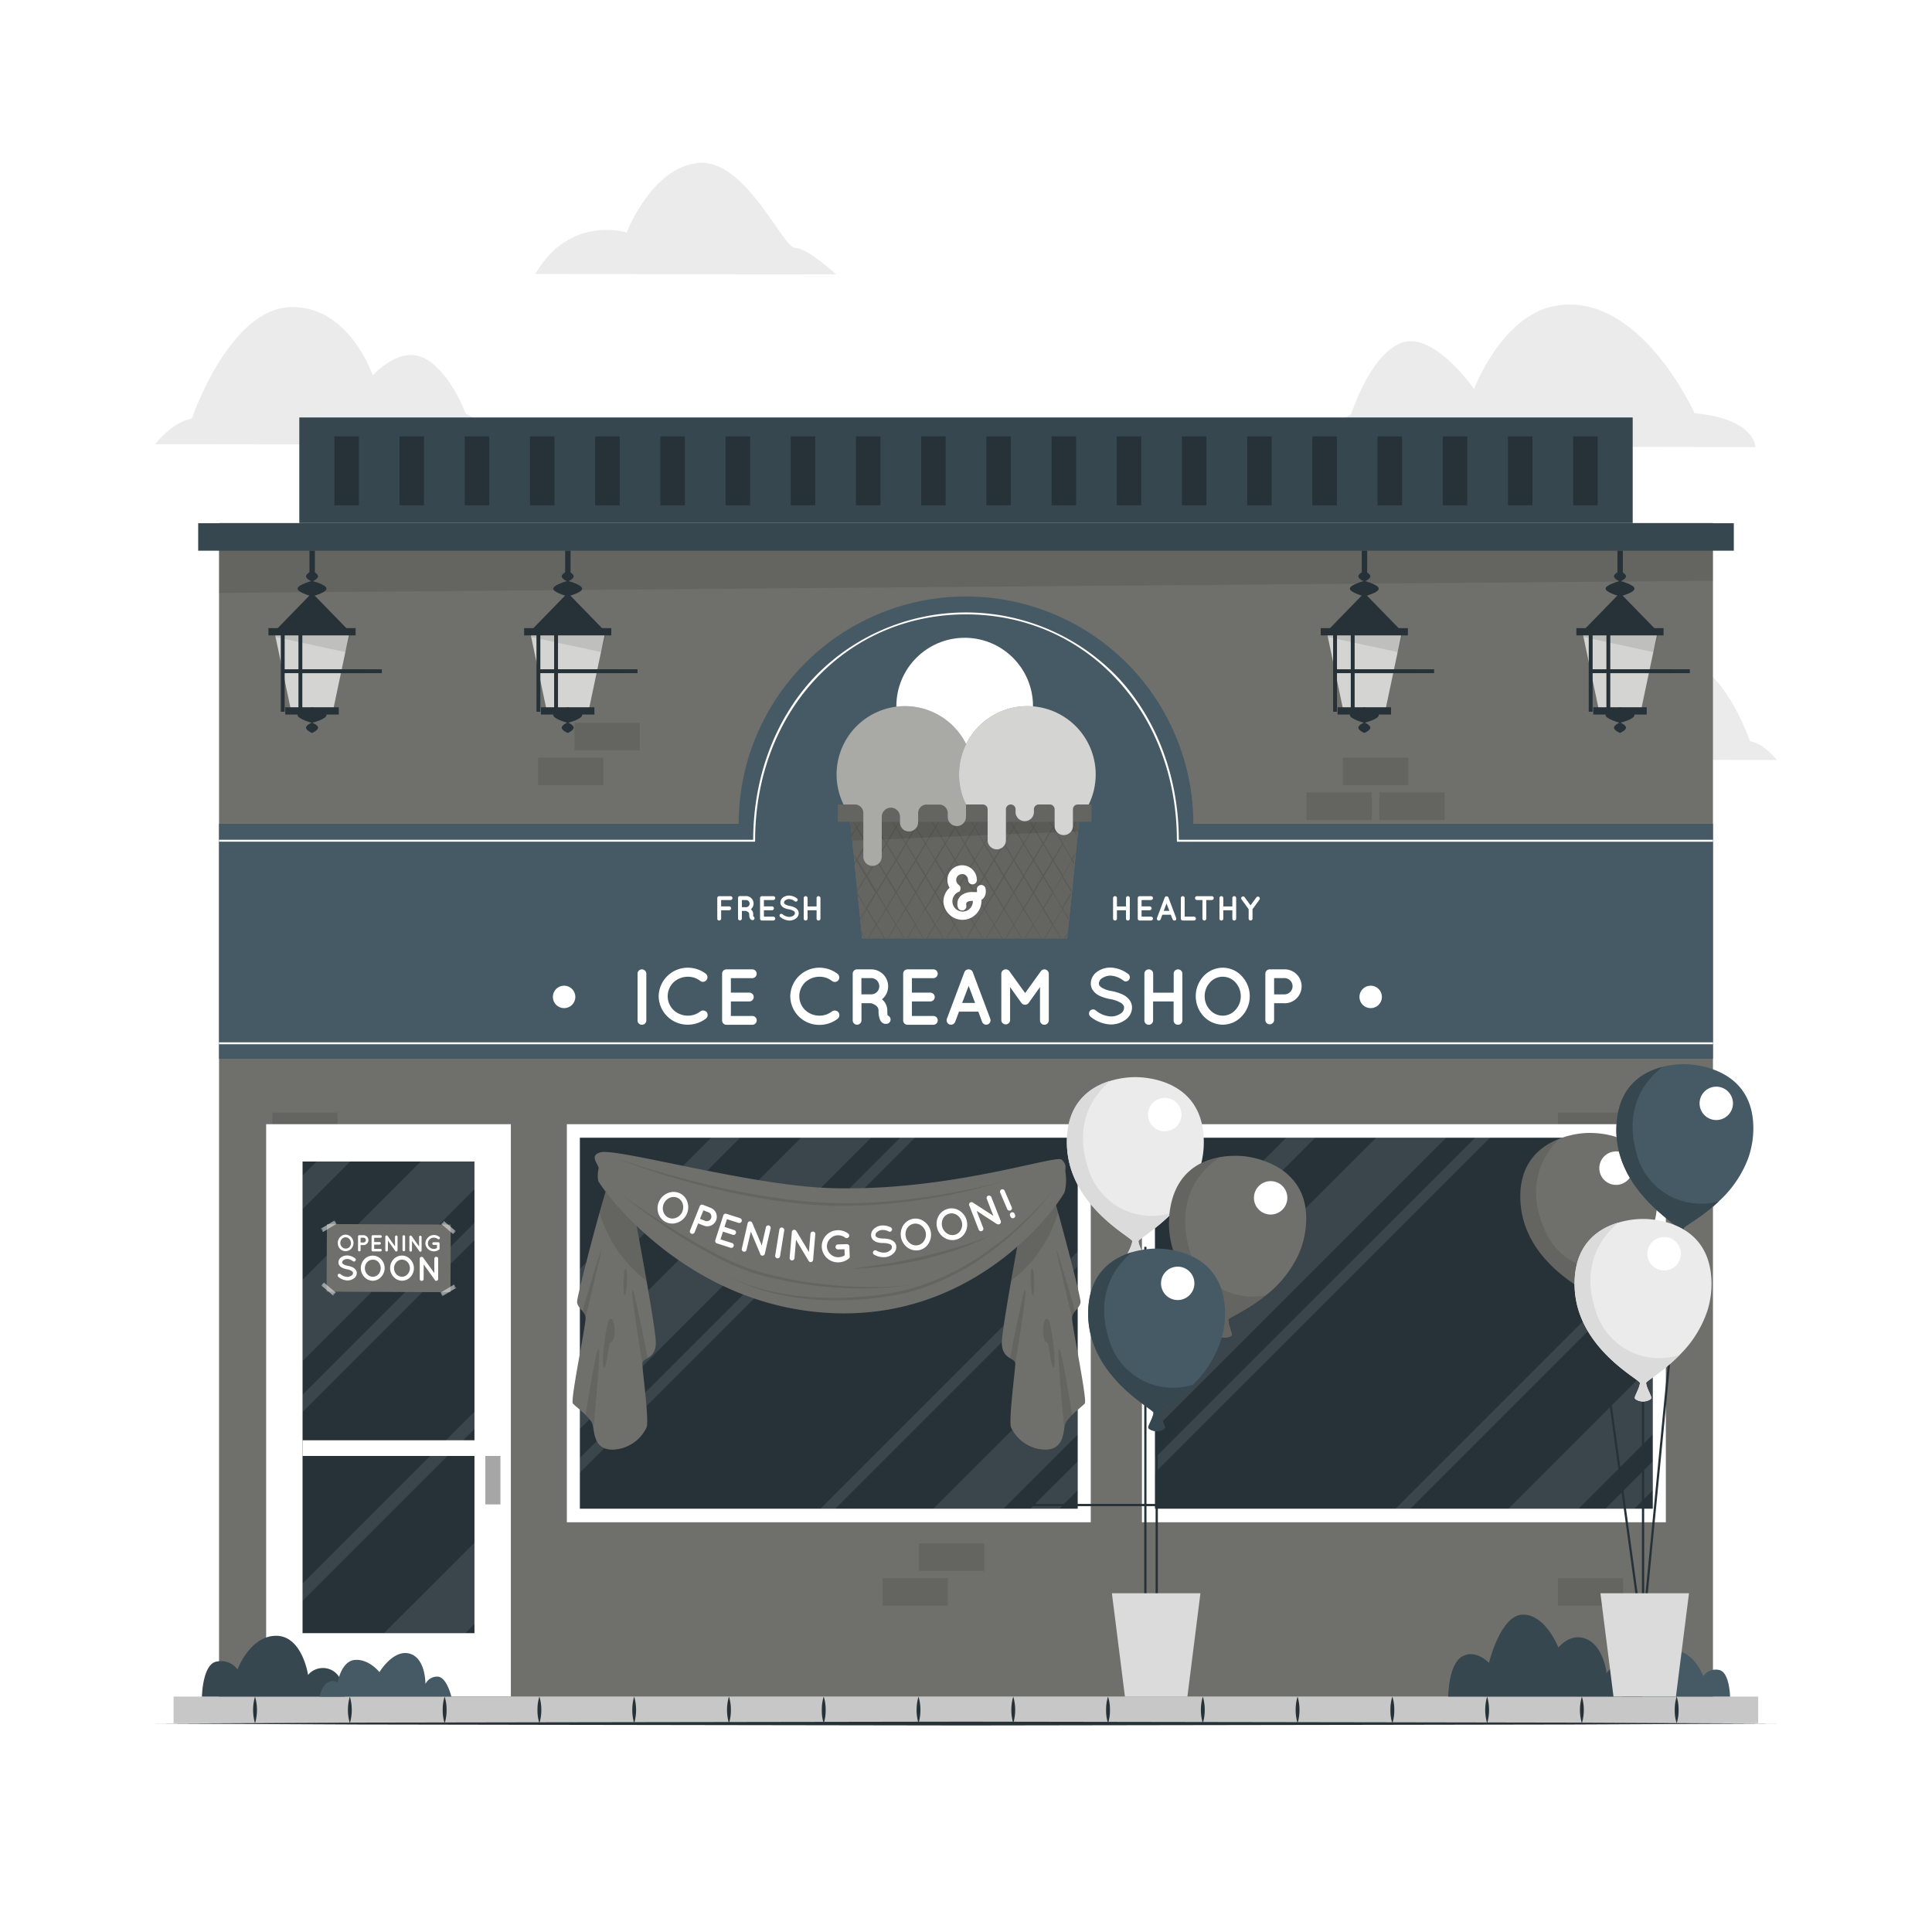 <svg class="animated" id="freepik_stories-shops-re-opening-soon" xmlns="http://www.w3.org/2000/svg" viewBox="0 0 500 500" version="1.1" xmlns:xlink="http://www.w3.org/1999/xlink" xmlns:svgjs="http://svgjs.com/svgjs"><style>svg#freepik_stories-shops-re-opening-soon:not(.animated) .animable {opacity: 0;}svg#freepik_stories-shops-re-opening-soon.animated #freepik--background-complete--inject-7 {animation: 1.5s Infinite  linear floating;animation-delay: 0s;}svg#freepik_stories-shops-re-opening-soon.animated #freepik--Floor--inject-7 {animation: 1.5s Infinite  linear shake;animation-delay: 0s;}svg#freepik_stories-shops-re-opening-soon.animated #freepik--Balloons--inject-7 {animation: 1.5s Infinite  linear floating;animation-delay: 0s;}            @keyframes floating {                0% {                    opacity: 1;                    transform: translateY(0px);                }                50% {                    transform: translateY(-10px);                }                100% {                    opacity: 1;                    transform: translateY(0px);                }            }                    @keyframes shake {                10%, 90% {                    transform: translate3d(-1px, 0, 0);                  }                  20%, 80% {                    transform: translate3d(2px, 0, 0);                  }                  30%, 50%, 70% {                    transform: translate3d(-4px, 0, 0);                  }                  40%, 60% {                    transform: translate3d(4px, 0, 0);                  }            }        </style><g id="freepik--background-complete--inject-7" class="animable animator-active" style="transform-origin: 250px 119.409px;"><path d="M130.68,115.08l-90.52-.14s4.51-5.86,9.47-6.58c0,0,9.7-28.72,25.85-28.9,15-.16,21,17.7,21,17.7s7-8,13.61-4.32S120.5,107,120.5,107,128,111,130.68,115.08Z" style="fill: rgb(235, 235, 235); transform-origin: 85.42px 97.269px;" id="elt6pacehtela" class="animable"></path><path d="M339.84,115.54l114.47.17s0-7.31-15.76-8.77c0,0-14.34-32-36.33-27.73-13.7,2.66-20.72,21.44-20.72,21.44s-10.32-14.8-18.6-12-13.22,18.58-13.22,18.58S341.14,111.41,339.84,115.54Z" style="fill: rgb(235, 235, 235); transform-origin: 397.075px 97.264px;" id="elwz7t3j0kdh" class="animable"></path><path d="M138.55,70.9l77.83.12s-7.33-6.85-10.59-6.86-12.76-23-24.94-22-18.66,18-18.66,18S147.4,55.53,138.55,70.9Z" style="fill: rgb(235, 235, 235); transform-origin: 177.465px 56.574px;" id="el6qeuqzwu2yn" class="animable"></path><path d="M393.28,196.59l66.56.1s-3.3-4.32-6.95-4.86c0,0-7.06-21.14-18.94-21.31-11.05-.15-15.5,13-15.5,13s-5.1-5.9-10-3.21-7.67,10.39-7.67,10.39S395.28,193.63,393.28,196.59Z" style="fill: rgb(235, 235, 235); transform-origin: 426.56px 183.604px;" id="el1lg1j473nk3" class="animable"></path></g><g id="freepik--Floor--inject-7" class="animable" style="transform-origin: 250px 442.81px;"><rect x="44.92" y="439.07" width="410.1" height="6.9" style="fill: rgb(199, 199, 199); transform-origin: 249.97px 442.52px;" id="el8jrxpcew9tt" class="animable"></rect><path d="M66,439.07A12.19,12.19,0,0,1,66,446a12.19,12.19,0,0,1,0-6.91Z" style="fill: rgb(38, 50, 56); transform-origin: 66.001px 442.535px;" id="elrdj9z5x1ds" class="animable"></path><path d="M90.54,439.07a12.19,12.19,0,0,1,0,6.91,12.19,12.19,0,0,1,0-6.91Z" style="fill: rgb(38, 50, 56); transform-origin: 90.54px 442.525px;" id="elr1jep51s2n" class="animable"></path><path d="M115.07,439.07a10.84,10.84,0,0,1,.5,3.45,10.59,10.59,0,0,1-.5,3.46,10.86,10.86,0,0,1-.5-3.46A11.13,11.13,0,0,1,115.07,439.07Z" style="fill: rgb(38, 50, 56); transform-origin: 115.07px 442.525px;" id="eldpowx63dia8" class="animable"></path><path d="M139.6,439.07a12.19,12.19,0,0,1,0,6.91,10.59,10.59,0,0,1-.5-3.46A10.84,10.84,0,0,1,139.6,439.07Z" style="fill: rgb(38, 50, 56); transform-origin: 139.599px 442.525px;" id="ellzrcsaqhsrn" class="animable"></path><path d="M164.12,439.07a12.19,12.19,0,0,1,0,6.91,12.43,12.43,0,0,1,0-6.91Z" style="fill: rgb(38, 50, 56); transform-origin: 164.125px 442.525px;" id="elq9q2uit7ulj" class="animable"></path><path d="M188.65,439.07a10.84,10.84,0,0,1,.5,3.45,10.59,10.59,0,0,1-.5,3.46,12.19,12.19,0,0,1,0-6.91Z" style="fill: rgb(38, 50, 56); transform-origin: 188.651px 442.525px;" id="elm0h8xnak2l7" class="animable"></path><path d="M213.18,439.07a11.13,11.13,0,0,1,.5,3.45,10.86,10.86,0,0,1-.5,3.46,10.59,10.59,0,0,1-.5-3.46A10.84,10.84,0,0,1,213.18,439.07Z" style="fill: rgb(38, 50, 56); transform-origin: 213.18px 442.525px;" id="elp9rxk8vdh6" class="animable"></path><path d="M237.71,439.07a12.19,12.19,0,0,1,0,6.91,12.19,12.19,0,0,1,0-6.91Z" style="fill: rgb(38, 50, 56); transform-origin: 237.71px 442.525px;" id="elifwakktrfcb" class="animable"></path><path d="M262.23,439.07a12.19,12.19,0,0,1,0,6.91,12.19,12.19,0,0,1,0-6.91Z" style="fill: rgb(38, 50, 56); transform-origin: 262.23px 442.525px;" id="elkr1j3men07" class="animable"></path><path d="M286.76,439.07a11.13,11.13,0,0,1,.5,3.45,10.86,10.86,0,0,1-.5,3.46,10.59,10.59,0,0,1-.5-3.46A10.84,10.84,0,0,1,286.76,439.07Z" style="fill: rgb(38, 50, 56); transform-origin: 286.76px 442.525px;" id="el9755azcbpz" class="animable"></path><path d="M311.29,439.07a12.19,12.19,0,0,1,0,6.91,12.19,12.19,0,0,1,0-6.91Z" style="fill: rgb(38, 50, 56); transform-origin: 311.29px 442.525px;" id="el8x8r5lzt6pd" class="animable"></path><path d="M335.81,439.07a12.19,12.19,0,0,1,0,6.91,12.19,12.19,0,0,1,0-6.91Z" style="fill: rgb(38, 50, 56); transform-origin: 335.81px 442.525px;" id="elr8oq8wyoq9" class="animable"></path><path d="M360.34,439.07a11.13,11.13,0,0,1,.5,3.45,10.86,10.86,0,0,1-.5,3.46,10.59,10.59,0,0,1-.5-3.46A11.13,11.13,0,0,1,360.34,439.07Z" style="fill: rgb(38, 50, 56); transform-origin: 360.34px 442.525px;" id="elwhsvybveebi" class="animable"></path><path d="M384.87,439.07a12.19,12.19,0,0,1,0,6.91,12.19,12.19,0,0,1,0-6.91Z" style="fill: rgb(38, 50, 56); transform-origin: 384.87px 442.525px;" id="elvtecm5pi2ks" class="animable"></path><path d="M409.39,439.07a12.19,12.19,0,0,1,0,6.91,12.19,12.19,0,0,1,0-6.91Z" style="fill: rgb(38, 50, 56); transform-origin: 409.39px 442.525px;" id="elmsqs19r1kjf" class="animable"></path><path d="M433.92,439.07a11.13,11.13,0,0,1,.5,3.45,10.59,10.59,0,0,1-.5,3.46,10.59,10.59,0,0,1-.5-3.46A11.13,11.13,0,0,1,433.92,439.07Z" style="fill: rgb(38, 50, 56); transform-origin: 433.92px 442.525px;" id="elhbm1zyebt5o" class="animable"></path><polygon points="40.16 446.06 92.62 445.81 145.08 445.72 250 445.56 354.92 445.72 407.38 445.81 459.84 446.06 407.38 446.3 354.92 446.39 250 446.55 145.08 446.39 92.62 446.3 40.16 446.06" style="fill: rgb(38, 50, 56); transform-origin: 250px 446.055px;" id="el4j6k4ewe4s" class="animable"></polygon></g><g id="freepik--Store--inject-7" class="animable" style="transform-origin: 250px 273.56px;"><rect x="56.69" y="135.36" width="386.62" height="303.72" style="fill: #6F6F6B; transform-origin: 250px 287.22px;" id="ellaquc09416g" class="animable"></rect><g id="elr042ux1szkk"><polygon points="443.31 150.31 56.69 153.44 56.69 135.36 443.31 135.36 443.31 150.31" style="opacity: 0.1; transform-origin: 250px 144.4px;" class="animable" id="el3shj86vjrxw"></polygon></g><g id="el2jy5uwqclby"><g style="opacity: 0.1; transform-origin: 250px 301.315px;" class="animable" id="elldsgxfeoxu"><rect x="79.91" y="399.41" width="16.89" height="7.14" id="elo01ca5dv3xp" class="animable" style="transform-origin: 88.355px 402.98px;"></rect><rect x="70.49" y="408.41" width="16.89" height="7.14" id="ely8d4fw8zsz" class="animable" style="transform-origin: 78.935px 411.98px;"></rect><rect x="237.82" y="399.41" width="16.89" height="7.14" id="eliuv4ov73aq" class="animable" style="transform-origin: 246.265px 402.98px;"></rect><rect x="228.4" y="408.41" width="16.89" height="7.14" id="el0u6qtafodxk" class="animable" style="transform-origin: 236.845px 411.98px;"></rect><rect x="89.34" y="408.41" width="16.89" height="7.14" id="elsk7j7wps19" class="animable" style="transform-origin: 97.785px 411.98px;"></rect><rect x="347.56" y="196.08" width="16.89" height="7.14" id="el9qjewhkq9fi" class="animable" style="transform-origin: 356.005px 199.65px;"></rect><rect x="338.13" y="205.08" width="16.89" height="7.14" id="ely1u1j838f6s" class="animable" style="transform-origin: 346.575px 208.65px;"></rect><rect x="356.98" y="205.08" width="16.89" height="7.14" id="el0wc8es9wrcxd" class="animable" style="transform-origin: 365.425px 208.65px;"></rect><rect x="403.19" y="408.41" width="16.89" height="7.14" id="eldgcnbofl6lt" class="animable" style="transform-origin: 411.635px 411.98px;"></rect><rect x="286.85" y="346.86" width="16.89" height="7.14" id="eldz4i2t4lsvr" class="animable" style="transform-origin: 295.295px 350.43px;"></rect><rect x="403.19" y="287.95" width="16.89" height="7.14" id="elimou3zkfh0o" class="animable" style="transform-origin: 411.635px 291.52px;"></rect><rect x="412.62" y="296.95" width="16.89" height="7.14" id="elvpqn4a9pi5" class="animable" style="transform-origin: 421.065px 300.52px;"></rect><rect x="70.49" y="287.95" width="16.89" height="7.14" id="elumkbea2gpuk" class="animable" style="transform-origin: 78.935px 291.52px;"></rect><g id="elufc9grd7fac"><rect x="139.26" y="196.08" width="16.89" height="7.14" class="animable" style="transform-origin: 147.705px 199.65px; transform: rotate(180deg);" id="elo3rn2n0mec"></rect></g><g id="elkoqliqezc1"><rect x="148.68" y="187.08" width="16.89" height="7.14" class="animable" style="transform-origin: 157.125px 190.65px; transform: rotate(180deg);" id="eldwvqtep4j2l"></rect></g></g></g><rect x="51.29" y="135.41" width="397.42" height="7.11" style="fill: rgb(55, 71, 79); transform-origin: 250px 138.965px;" id="elcfmab8zd584" class="animable"></rect><rect x="77.46" y="108.04" width="345.08" height="27.32" style="fill: rgb(55, 71, 79); transform-origin: 250px 121.7px;" id="elo8125ffzbxs" class="animable"></rect><rect x="86.53" y="112.93" width="6.35" height="17.84" style="fill: rgb(38, 50, 56); transform-origin: 89.705px 121.85px;" id="elzap0tmindxb" class="animable"></rect><rect x="103.4" y="112.93" width="6.35" height="17.84" style="fill: rgb(38, 50, 56); transform-origin: 106.575px 121.85px;" id="elbzluw6nmlfb" class="animable"></rect><rect x="120.27" y="112.93" width="6.35" height="17.84" style="fill: rgb(38, 50, 56); transform-origin: 123.445px 121.85px;" id="eljrilo63qz4b" class="animable"></rect><rect x="137.15" y="112.93" width="6.35" height="17.84" style="fill: rgb(38, 50, 56); transform-origin: 140.325px 121.85px;" id="elyssnvu25qpl" class="animable"></rect><rect x="154.02" y="112.93" width="6.35" height="17.84" style="fill: rgb(38, 50, 56); transform-origin: 157.195px 121.85px;" id="el9n7ayrsggm8" class="animable"></rect><rect x="170.89" y="112.93" width="6.35" height="17.84" style="fill: rgb(38, 50, 56); transform-origin: 174.065px 121.85px;" id="elqw6d7za7bo9" class="animable"></rect><rect x="187.77" y="112.93" width="6.35" height="17.84" style="fill: rgb(38, 50, 56); transform-origin: 190.945px 121.85px;" id="elelrpgd7b2t6" class="animable"></rect><rect x="204.64" y="112.93" width="6.35" height="17.84" style="fill: rgb(38, 50, 56); transform-origin: 207.815px 121.85px;" id="ellk7qv7reolc" class="animable"></rect><rect x="221.52" y="112.93" width="6.35" height="17.84" style="fill: rgb(38, 50, 56); transform-origin: 224.695px 121.85px;" id="el7zx1t9lrted" class="animable"></rect><rect x="238.39" y="112.93" width="6.35" height="17.84" style="fill: rgb(38, 50, 56); transform-origin: 241.565px 121.85px;" id="eldlky6q20yhu" class="animable"></rect><rect x="255.26" y="112.93" width="6.35" height="17.84" style="fill: rgb(38, 50, 56); transform-origin: 258.435px 121.85px;" id="elmqhnlt6lsje" class="animable"></rect><rect x="272.14" y="112.93" width="6.35" height="17.84" style="fill: rgb(38, 50, 56); transform-origin: 275.315px 121.85px;" id="eloei7f6d9il" class="animable"></rect><rect x="289.01" y="112.93" width="6.35" height="17.84" style="fill: rgb(38, 50, 56); transform-origin: 292.185px 121.85px;" id="el1e390tomagw" class="animable"></rect><rect x="305.88" y="112.93" width="6.35" height="17.84" style="fill: rgb(38, 50, 56); transform-origin: 309.055px 121.85px;" id="el9h6kcgntycs" class="animable"></rect><rect x="322.76" y="112.93" width="6.35" height="17.84" style="fill: rgb(38, 50, 56); transform-origin: 325.935px 121.85px;" id="elbwhdsczl8vd" class="animable"></rect><rect x="339.63" y="112.93" width="6.35" height="17.84" style="fill: rgb(38, 50, 56); transform-origin: 342.805px 121.85px;" id="elgv0r6aneooh" class="animable"></rect><rect x="356.5" y="112.93" width="6.35" height="17.84" style="fill: rgb(38, 50, 56); transform-origin: 359.675px 121.85px;" id="elusgx9zevh0n" class="animable"></rect><rect x="373.38" y="112.93" width="6.35" height="17.84" style="fill: rgb(38, 50, 56); transform-origin: 376.555px 121.85px;" id="el2z0tdr1l7eb" class="animable"></rect><rect x="390.25" y="112.93" width="6.35" height="17.84" style="fill: rgb(38, 50, 56); transform-origin: 393.425px 121.85px;" id="el7wqhllpo8ps" class="animable"></rect><rect x="407.13" y="112.93" width="6.35" height="17.84" style="fill: rgb(38, 50, 56); transform-origin: 410.305px 121.85px;" id="el6b2wqchjc8r" class="animable"></rect><rect x="80.09" y="142.52" width="1.4" height="6.24" style="fill: rgb(38, 50, 56); transform-origin: 80.79px 145.64px;" id="el62bcyukuqp9" class="animable"></rect><polygon points="90.5 163.45 86.17 183.97 75.34 183.97 71.01 163.45 90.5 163.45" style="fill: #6F6F6B; transform-origin: 80.755px 173.71px;" id="eljitwgh46iq" class="animable"></polygon><g id="el6bjcwpogwup"><polygon points="90.5 163.45 86.17 183.97 75.34 183.97 71.01 163.45 90.5 163.45" style="fill: rgb(255, 255, 255); opacity: 0.7; transform-origin: 80.755px 173.71px;" class="animable" id="elb9gel3jxttr"></polygon></g><g id="eligkcud2mz5i"><polygon points="70.5 163.06 91.07 163.06 89.38 168.76 71.31 164.86 70.5 163.06" style="opacity: 0.1; transform-origin: 80.785px 165.91px;" class="animable" id="elqqkfq0cqy7h"></polygon></g><polygon points="90.5 163.45 71.01 163.45 80.75 153.44 90.5 163.45" style="fill: rgb(38, 50, 56); transform-origin: 80.755px 158.445px;" id="ellkl3ef53o68" class="animable"></polygon><path d="M84.49,152.34c0,1.07-3.74,2-3.74,2s-3.74-1-3.74-2,3.74-2,3.74-2S84.49,151.29,84.49,152.34Z" style="fill: rgb(38, 50, 56); transform-origin: 80.75px 152.34px;" id="eleel8qgiluea" class="animable"></path><path d="M84.49,185.07c0,1.06-3.74,2-3.74,2s-3.74-1-3.74-2,3.74-2,3.74-2S84.49,184,84.49,185.07Z" style="fill: rgb(38, 50, 56); transform-origin: 80.75px 185.07px;" id="el7j6lr66wokp" class="animable"></path><path d="M82.31,149.14c0,.72-1.55,1.37-1.55,1.37s-1.56-.65-1.56-1.37,1.56-1.36,1.56-1.36S82.31,148.44,82.31,149.14Z" style="fill: rgb(38, 50, 56); transform-origin: 80.755px 149.145px;" id="elgmk0csw3nr" class="animable"></path><path d="M82.31,188.32c0,.72-1.55,1.37-1.55,1.37s-1.56-.65-1.56-1.37S80.76,187,80.76,187,82.31,187.61,82.31,188.32Z" style="fill: rgb(38, 50, 56); transform-origin: 80.755px 188.345px;" id="elrs0l99a52dc" class="animable"></path><rect x="69.47" y="162.56" width="22.56" height="1.88" style="fill: rgb(38, 50, 56); transform-origin: 80.75px 163.5px;" id="elbovwzwhp93h" class="animable"></rect><rect x="73.83" y="183.04" width="13.84" height="1.88" style="fill: rgb(38, 50, 56); transform-origin: 80.75px 183.98px;" id="elh3p1d6yb8z9" class="animable"></rect><g id="el6wgt0gdd99p"><rect x="72.67" y="163.23" width="1" height="20.97" style="fill: rgb(38, 50, 56); transform-origin: 73.17px 173.715px; transform: rotate(-11.89deg);" class="animable" id="elj7lh089o0os"></rect></g><g id="el5zf35seosb8"><rect x="77.85" y="173.21" width="20.97" height="1" style="fill: rgb(38, 50, 56); transform-origin: 88.335px 173.71px; transform: rotate(-78.11deg);" class="animable" id="el3b299h8cgw"></rect></g><g id="elj2hiz92yjv"><rect x="77.24" y="163.43" width="1" height="20.57" style="fill: rgb(38, 50, 56); transform-origin: 77.74px 173.715px; transform: rotate(-4.004deg);" class="animable" id="eld6iu6cdr5dc"></rect></g><g id="elazaaz84f06"><rect x="73.47" y="173.21" width="20.57" height="1" style="fill: rgb(38, 50, 56); transform-origin: 83.755px 173.71px; transform: rotate(-86.14deg);" class="animable" id="elqqcq38t4wwn"></rect></g><rect x="146.26" y="142.52" width="1.4" height="6.24" style="fill: rgb(38, 50, 56); transform-origin: 146.96px 145.64px;" id="elgs78iyuij4" class="animable"></rect><polygon points="156.66 163.45 152.33 183.97 141.5 183.97 137.18 163.45 156.66 163.45" style="fill: #6F6F6B; transform-origin: 146.92px 173.71px;" id="el43l1k1tcub9" class="animable"></polygon><g id="elvlsafx6bvy"><polygon points="156.66 163.45 152.33 183.97 141.5 183.97 137.18 163.45 156.66 163.45" style="fill: rgb(255, 255, 255); opacity: 0.7; transform-origin: 146.92px 173.71px;" class="animable" id="eljafryoi1tq"></polygon></g><g id="elqwieconndlo"><polygon points="136.67 163.06 157.24 163.06 155.54 168.76 137.48 164.86 136.67 163.06" style="opacity: 0.1; transform-origin: 146.955px 165.91px;" class="animable" id="elfdsuz7qyuu8"></polygon></g><polygon points="156.66 163.45 137.18 163.45 146.92 153.44 156.66 163.45" style="fill: rgb(38, 50, 56); transform-origin: 146.92px 158.445px;" id="elqmhu8jggorh" class="animable"></polygon><path d="M150.66,152.34c0,1.07-3.74,2-3.74,2s-3.74-1-3.74-2,3.74-2,3.74-2S150.66,151.29,150.66,152.34Z" style="fill: rgb(38, 50, 56); transform-origin: 146.92px 152.34px;" id="elix3cod15b0j" class="animable"></path><path d="M150.66,185.07c0,1.06-3.74,2-3.74,2s-3.74-1-3.74-2,3.74-2,3.74-2S150.66,184,150.66,185.07Z" style="fill: rgb(38, 50, 56); transform-origin: 146.92px 185.07px;" id="eli38woykvaxi" class="animable"></path><path d="M148.47,149.14c0,.72-1.55,1.37-1.55,1.37s-1.55-.65-1.55-1.37,1.55-1.36,1.55-1.36S148.47,148.44,148.47,149.14Z" style="fill: rgb(38, 50, 56); transform-origin: 146.92px 149.145px;" id="elfx9m95349" class="animable"></path><path d="M148.47,188.32c0,.72-1.55,1.37-1.55,1.37s-1.55-.65-1.55-1.37,1.55-1.36,1.55-1.36S148.47,187.61,148.47,188.32Z" style="fill: rgb(38, 50, 56); transform-origin: 146.92px 188.325px;" id="el1oagq2myuvu" class="animable"></path><rect x="135.64" y="162.56" width="22.56" height="1.88" style="fill: rgb(38, 50, 56); transform-origin: 146.92px 163.5px;" id="elu9joyh76rip" class="animable"></rect><rect x="139.99" y="183.04" width="13.84" height="1.88" style="fill: rgb(38, 50, 56); transform-origin: 146.91px 183.98px;" id="elk46xmzeunhg" class="animable"></rect><g id="eluc3jv3g8j4"><rect x="138.84" y="163.23" width="1" height="20.97" style="fill: rgb(38, 50, 56); transform-origin: 139.34px 173.715px; transform: rotate(-11.89deg);" class="animable" id="elswuhgujjalm"></rect></g><g id="el72irq37p6la"><rect x="144.01" y="173.21" width="20.97" height="1" style="fill: rgb(38, 50, 56); transform-origin: 154.495px 173.71px; transform: rotate(-78.11deg);" class="animable" id="elq1t68sgcml8"></rect></g><g id="eletkr1xjrjzk"><rect x="143.41" y="163.43" width="1" height="20.57" style="fill: rgb(38, 50, 56); transform-origin: 143.91px 173.715px; transform: rotate(-3.87deg);" class="animable" id="el8azspl7cv1p"></rect></g><g id="elhwh72vew1ik"><rect x="139.64" y="173.21" width="20.57" height="1" style="fill: rgb(38, 50, 56); transform-origin: 149.925px 173.71px; transform: rotate(-86.14deg);" class="animable" id="elbub2igtcbzj"></rect></g><rect x="352.42" y="142.52" width="1.4" height="6.24" style="fill: rgb(38, 50, 56); transform-origin: 353.12px 145.64px;" id="elasdnz5aixo" class="animable"></rect><polygon points="362.83 163.45 358.5 183.97 347.67 183.97 343.35 163.45 362.83 163.45" style="fill: #6F6F6B; transform-origin: 353.09px 173.71px;" id="el4gzhcnwor7o" class="animable"></polygon><g id="eljglsnx7a5tk"><polygon points="362.83 163.45 358.5 183.97 347.67 183.97 343.35 163.45 362.83 163.45" style="fill: rgb(255, 255, 255); opacity: 0.7; transform-origin: 353.09px 173.71px;" class="animable" id="eliltkvq64ng"></polygon></g><g id="el0hgkn1nwepfp"><polygon points="342.83 163.06 363.4 163.06 361.71 168.76 343.64 164.86 342.83 163.06" style="opacity: 0.1; transform-origin: 353.115px 165.91px;" class="animable" id="el3uhdzea85xf"></polygon></g><polygon points="362.83 163.45 343.35 163.45 353.08 153.44 362.83 163.45" style="fill: rgb(38, 50, 56); transform-origin: 353.09px 158.445px;" id="ellnbv6j50j6f" class="animable"></polygon><path d="M356.82,152.34c0,1.07-3.74,2-3.74,2s-3.74-1-3.74-2,3.74-2,3.74-2S356.82,151.29,356.82,152.34Z" style="fill: rgb(38, 50, 56); transform-origin: 353.08px 152.34px;" id="eltxelc2e7wbs" class="animable"></path><path d="M356.82,185.07c0,1.06-3.74,2-3.74,2s-3.74-1-3.74-2,3.74-2,3.74-2S356.82,184,356.82,185.07Z" style="fill: rgb(38, 50, 56); transform-origin: 353.08px 185.07px;" id="el2ovdo8uunt4" class="animable"></path><path d="M354.64,149.14c0,.72-1.55,1.37-1.55,1.37s-1.55-.65-1.55-1.37,1.55-1.36,1.55-1.36S354.64,148.44,354.64,149.14Z" style="fill: rgb(38, 50, 56); transform-origin: 353.09px 149.145px;" id="el1np0f0jo8gs" class="animable"></path><path d="M354.64,188.32c0,.72-1.55,1.37-1.55,1.37s-1.55-.65-1.55-1.37,1.55-1.36,1.55-1.36S354.64,187.61,354.64,188.32Z" style="fill: rgb(38, 50, 56); transform-origin: 353.09px 188.325px;" id="elo2ksfw1a0w" class="animable"></path><rect x="341.8" y="162.56" width="22.56" height="1.88" style="fill: rgb(38, 50, 56); transform-origin: 353.08px 163.5px;" id="el0okiucoizwc" class="animable"></rect><rect x="346.16" y="183.04" width="13.84" height="1.88" style="fill: rgb(38, 50, 56); transform-origin: 353.08px 183.98px;" id="elc7ccsmj7g75" class="animable"></rect><g id="el4x6xw9d77rk"><rect x="345.01" y="163.23" width="1" height="20.97" style="fill: rgb(38, 50, 56); transform-origin: 345.51px 173.715px; transform: rotate(-11.89deg);" class="animable" id="el4c04qibdb13"></rect></g><g id="elwxwulu6k47"><rect x="350.18" y="173.21" width="20.97" height="1" style="fill: rgb(38, 50, 56); transform-origin: 360.665px 173.71px; transform: rotate(-78.11deg);" class="animable" id="el6kxc5lbh4f7"></rect></g><g id="elzou9q9ab6ck"><rect x="349.58" y="163.43" width="1" height="20.57" style="fill: rgb(38, 50, 56); transform-origin: 350.08px 173.715px; transform: rotate(-3.87deg);" class="animable" id="elars7bxezdgp"></rect></g><g id="elgh4s2qlnomq"><rect x="345.8" y="173.21" width="20.57" height="1" style="fill: rgb(38, 50, 56); transform-origin: 356.085px 173.71px; transform: rotate(-86.14deg);" class="animable" id="elzq5fiwwkv2j"></rect></g><rect x="418.59" y="142.52" width="1.4" height="6.24" style="fill: rgb(38, 50, 56); transform-origin: 419.29px 145.64px;" id="elx9iuxlay19m" class="animable"></rect><polygon points="429 163.45 424.66 183.97 413.83 183.97 409.51 163.45 429 163.45" style="fill: #6F6F6B; transform-origin: 419.255px 173.71px;" id="el3cjvq4u3q3l" class="animable"></polygon><g id="elysz4bipprfh"><polygon points="429 163.45 424.66 183.97 413.83 183.97 409.51 163.45 429 163.45" style="fill: rgb(255, 255, 255); opacity: 0.7; transform-origin: 419.255px 173.71px;" class="animable" id="eltpkl3lj6w1"></polygon></g><g id="el77085u1qibg"><polygon points="409 163.06 429.57 163.06 427.88 168.76 409.81 164.86 409 163.06" style="opacity: 0.1; transform-origin: 419.285px 165.91px;" class="animable" id="elqqy5onllbl"></polygon></g><polygon points="429 163.45 409.51 163.45 419.25 153.44 429 163.45" style="fill: rgb(38, 50, 56); transform-origin: 419.255px 158.445px;" id="elr2yw561i5bc" class="animable"></polygon><path d="M423,152.34c0,1.07-3.74,2-3.74,2s-3.74-1-3.74-2,3.74-2,3.74-2S423,151.29,423,152.34Z" style="fill: rgb(38, 50, 56); transform-origin: 419.26px 152.34px;" id="el83ko5rn2xtc" class="animable"></path><path d="M423,185.07c0,1.06-3.74,2-3.74,2s-3.74-1-3.74-2,3.74-2,3.74-2S423,184,423,185.07Z" style="fill: rgb(38, 50, 56); transform-origin: 419.26px 185.07px;" id="elhgejuyzn084" class="animable"></path><path d="M420.81,149.14c0,.72-1.56,1.37-1.56,1.37s-1.55-.65-1.55-1.37,1.55-1.36,1.55-1.36S420.81,148.44,420.81,149.14Z" style="fill: rgb(38, 50, 56); transform-origin: 419.255px 149.145px;" id="elexb8fw6qk99" class="animable"></path><path d="M420.81,188.32c0,.72-1.56,1.37-1.56,1.37s-1.55-.65-1.55-1.37,1.55-1.36,1.55-1.36S420.81,187.61,420.81,188.32Z" style="fill: rgb(38, 50, 56); transform-origin: 419.255px 188.325px;" id="el3xr3etixgga" class="animable"></path><rect x="407.97" y="162.56" width="22.56" height="1.88" style="fill: rgb(38, 50, 56); transform-origin: 419.25px 163.5px;" id="elh52plx1tfi" class="animable"></rect><rect x="412.33" y="183.04" width="13.84" height="1.88" style="fill: rgb(38, 50, 56); transform-origin: 419.25px 183.98px;" id="el5ku1tfnxg99" class="animable"></rect><g id="el49pbx89ezj1"><rect x="411.17" y="163.23" width="1" height="20.97" style="fill: rgb(38, 50, 56); transform-origin: 411.67px 173.715px; transform: rotate(-11.89deg);" class="animable" id="el9vaze5vf5e8"></rect></g><g id="el1kpej5lqgec"><rect x="416.35" y="173.21" width="20.97" height="1" style="fill: rgb(38, 50, 56); transform-origin: 426.835px 173.71px; transform: rotate(-78.11deg);" class="animable" id="elu2dfrry0uye"></rect></g><g id="elldc7uvua97"><rect x="415.74" y="163.43" width="1" height="20.57" style="fill: rgb(38, 50, 56); transform-origin: 416.24px 173.715px; transform: rotate(-4.004deg);" class="animable" id="elu64v370fpmb"></rect></g><g id="el87ik3d9dnq3"><rect x="411.97" y="173.21" width="20.57" height="1" style="fill: rgb(38, 50, 56); transform-origin: 422.255px 173.71px; transform: rotate(-86.14deg);" class="animable" id="el9pglgzoar7c"></rect></g><rect x="68.88" y="290.94" width="63.33" height="148.07" style="fill: rgb(255, 255, 255); transform-origin: 100.545px 364.975px;" id="eln8aw95a1il" class="animable"></rect><rect x="78.3" y="300.6" width="44.49" height="122.06" style="fill: rgb(38, 50, 56); transform-origin: 100.545px 361.63px;" id="elttxx2jitbm8" class="animable"></rect><g id="elqj0zr24w75k"><g style="opacity: 0.1; transform-origin: 100.55px 361.63px;" class="animable" id="el6r710h02obl"><polygon points="122.8 399.24 122.8 420.3 120.44 422.66 99.36 422.66 122.8 399.24" style="fill: rgb(255, 255, 255); transform-origin: 111.08px 410.95px;" id="els91pklzuj8" class="animable"></polygon><polygon points="122.8 300.6 122.8 307.78 78.3 352.28 78.3 331.22 108.91 300.6 122.8 300.6" style="fill: rgb(255, 255, 255); transform-origin: 100.55px 326.44px;" id="eloy0ytppg0bp" class="animable"></polygon><polygon points="122.8 316.47 122.8 320.91 78.3 365.41 78.3 360.96 122.8 316.47" style="fill: rgb(255, 255, 255); transform-origin: 100.55px 340.94px;" id="el6tgwv8whypg" class="animable"></polygon><polygon points="122.8 365.35 122.8 369.8 78.3 414.3 78.3 409.85 122.8 365.35" style="fill: rgb(255, 255, 255); transform-origin: 100.55px 389.825px;" id="elpicgevscyeb" class="animable"></polygon><polygon points="90.64 300.6 78.3 312.94 78.3 304.22 81.92 300.6 90.64 300.6" style="fill: rgb(255, 255, 255); transform-origin: 84.47px 306.77px;" id="el4kjr96ja10a" class="animable"></polygon></g></g><rect x="125.61" y="376.8" width="3.9" height="12.54" style="fill: rgb(166, 166, 166); transform-origin: 127.56px 383.07px;" id="el5jqlwjec1mh" class="animable"></rect><rect x="78.3" y="372.74" width="44.5" height="4.06" style="fill: rgb(255, 255, 255); transform-origin: 100.55px 374.77px;" id="elpvpg93b3hd" class="animable"></rect><rect x="146.7" y="290.94" width="135.59" height="103.02" style="fill: rgb(255, 255, 255); transform-origin: 214.495px 342.45px;" id="elczx1bjza06" class="animable"></rect><rect x="150.07" y="294.44" width="128.84" height="96.01" style="fill: rgb(38, 50, 56); transform-origin: 214.49px 342.445px;" id="eln7a4szgdmhq" class="animable"></rect><g id="elgljhr65zomw"><g style="opacity: 0.1; transform-origin: 214.5px 342.45px;" class="animable" id="ellgylg0aw9h"><polygon points="278.92 353.1 278.92 371.26 259.72 390.45 241.56 390.45 278.92 353.1" style="fill: rgb(255, 255, 255); transform-origin: 260.24px 371.775px;" id="elcsuaxlil50l" class="animable"></polygon><polygon points="225.45 294.45 150.08 369.82 150.08 351.65 207.29 294.45 225.45 294.45" style="fill: rgb(255, 255, 255); transform-origin: 187.765px 332.135px;" id="eliis2zkatswm" class="animable"></polygon><polygon points="236.77 294.45 150.08 381.12 150.08 377.29 232.94 294.45 236.77 294.45" style="fill: rgb(255, 255, 255); transform-origin: 193.425px 337.785px;" id="eljsukghbdbm8" class="animable"></polygon><polygon points="278.92 323.88 278.92 327.71 216.17 390.45 212.35 390.45 278.92 323.88" style="fill: rgb(255, 255, 255); transform-origin: 245.635px 357.165px;" id="elejgemqcuu5d" class="animable"></polygon><polygon points="278.92 378.19 278.92 385.7 274.16 390.45 266.65 390.45 278.92 378.19" style="fill: rgb(255, 255, 255); transform-origin: 272.785px 384.32px;" id="elhqwbetnyp6k" class="animable"></polygon><polygon points="191.54 294.45 150.08 335.91 150.08 328.39 184.02 294.45 191.54 294.45" style="fill: rgb(255, 255, 255); transform-origin: 170.81px 315.18px;" id="el2zg02bffx9t" class="animable"></polygon></g></g><rect x="295.53" y="290.94" width="135.59" height="103.02" style="fill: rgb(255, 255, 255); transform-origin: 363.325px 342.45px;" id="ela8zkzlm3qe4" class="animable"></rect><rect x="298.9" y="294.44" width="128.84" height="96.01" style="fill: rgb(38, 50, 56); transform-origin: 363.32px 342.445px;" id="el91807kcvz5c" class="animable"></rect><g id="elawe3f9jplkd"><g style="opacity: 0.1; transform-origin: 363.32px 342.45px;" class="animable" id="elrij769wpsj8"><polygon points="427.74 353.1 427.74 371.26 408.55 390.45 390.38 390.45 427.74 353.1" style="fill: rgb(255, 255, 255); transform-origin: 409.06px 371.775px;" id="el6649i8u6wzx" class="animable"></polygon><polygon points="374.27 294.45 298.9 369.82 298.9 351.65 356.12 294.45 374.27 294.45" style="fill: rgb(255, 255, 255); transform-origin: 336.585px 332.135px;" id="elhc1s0hhh6dk" class="animable"></polygon><polygon points="385.59 294.45 298.9 381.12 298.9 377.29 381.76 294.45 385.59 294.45" style="fill: rgb(255, 255, 255); transform-origin: 342.245px 337.785px;" id="el4ek5fm5g166" class="animable"></polygon><polygon points="427.74 323.88 427.74 327.71 365 390.45 361.17 390.45 427.74 323.88" style="fill: rgb(255, 255, 255); transform-origin: 394.455px 357.165px;" id="el5q7gh8h9gju" class="animable"></polygon><polygon points="427.74 378.19 427.74 385.7 422.99 390.45 415.48 390.45 427.74 378.19" style="fill: rgb(255, 255, 255); transform-origin: 421.61px 384.32px;" id="elxfnx78jfhvb" class="animable"></polygon><polygon points="340.37 294.45 298.9 335.91 298.9 328.39 332.85 294.45 340.37 294.45" style="fill: rgb(255, 255, 255); transform-origin: 319.635px 315.18px;" id="elwi77caosst" class="animable"></polygon></g></g><path d="M443.31,213.2V274H56.69V213.2H191.17a58.83,58.83,0,1,1,117.66,0Z" style="fill: rgb(69, 90, 100); transform-origin: 250px 214.171px;" id="elw14lqpir9v" class="animable"></path><path d="M443.31,217.84H304.58v-.25C304.58,184.2,281.12,159,250,159s-54.58,25.19-54.58,58.58v.25H56.69v-.5H194.92c.06-16,5.48-30.69,15.3-41.51a54.34,54.34,0,0,1,79.56,0c9.82,10.82,15.24,25.56,15.3,41.51H443.31Z" style="fill: rgb(255, 255, 255); transform-origin: 250px 188.169px;" id="eleryqvhderg" class="animable"></path><circle cx="249.66" cy="182.74" r="17.68" style="fill: rgb(255, 255, 255); transform-origin: 249.66px 182.74px;" id="el0ozrn7sursu" class="animable"></circle><rect x="216.85" y="208.2" width="65.62" height="4.48" style="fill: #6F6F6B; transform-origin: 249.66px 210.44px;" id="elda4bpzt2okt" class="animable"></rect><g id="elnutp5pvzvxa"><rect x="216.85" y="208.2" width="65.62" height="4.48" style="opacity: 0.1; transform-origin: 249.66px 210.44px;" class="animable" id="elrvwn47eaz5j"></rect></g><polygon points="276.19 242.85 223.13 242.85 220.07 212.68 279.25 212.68 276.19 242.85" style="fill: #6F6F6B; transform-origin: 249.66px 227.765px;" id="el7ccod3tbg7a" class="animable"></polygon><polygon points="279.25 212.68 278.91 216.04 278.87 216.46 278.42 220.88 278.35 221.57 278.18 223.2 278.13 223.72 277.45 230.41 277.4 230.92 277.39 230.99 277.33 231.69 276.72 237.67 276.68 238.07 276.36 241.24 276.32 241.65 276.19 242.85 223.13 242.85 223.01 241.66 222.97 241.24 222.65 238.07 222.61 237.66 222 231.69 221.92 230.99 221.92 230.92 221.87 230.41 221.19 223.72 221.13 223.19 220.97 221.56 220.9 220.88 220.45 216.48 220.41 216.04 220.07 212.68 279.25 212.68" style="fill: #6F6F6B; transform-origin: 249.66px 227.765px;" id="eltitwtvdcpn" class="animable"></polygon><g id="elyek5uo731dc"><polygon points="279.25 212.68 278.91 216.04 278.87 216.46 278.42 220.88 278.35 221.57 278.18 223.2 278.13 223.72 277.45 230.41 277.4 230.92 277.39 230.99 277.33 231.69 276.72 237.67 276.68 238.07 276.36 241.24 276.32 241.65 276.19 242.85 223.13 242.85 223.01 241.66 222.97 241.24 222.65 238.07 222.61 237.66 222 231.69 221.92 230.99 221.92 230.92 221.87 230.41 221.19 223.72 221.13 223.19 220.97 221.56 220.9 220.88 220.45 216.48 220.41 216.04 220.07 212.68 279.25 212.68" style="opacity: 0.1; transform-origin: 249.66px 227.765px;" class="animable" id="eljfdzcodzmwl"></polygon></g><g id="elh6n7kccxgwj"><polygon points="220.57 217.58 220.07 212.68 279.25 212.68 279 215.13 220.57 217.58" style="opacity: 0.1; transform-origin: 249.66px 215.13px;" class="animable" id="elgb57w9ez4ui"></polygon></g><g id="elryat6zq1xqr"><path d="M223,241.24l0,.42c.24.4.49.8.74,1.19h.16C223.6,242.31,223.28,241.77,223,241.24Zm11.66-14.5-.05.08-.14.25,2.35,3.87.19-.3Zm0,0-.05.08-.14.25,2.35,3.87.19-.3Zm0,0-.05.08-.14.25,2.35,3.87.19-.3Zm-7.82-12.83-.75-1.23h-.22c.28.48.56,1,.85,1.43l.12.22c0-.07.09-.14.13-.22A1.37,1.37,0,0,0,226.8,213.91Zm25.22,17-2.36,3.94-.16.28.16.25.16-.25,2.39-3.92Zm20.5-17-.75-1.23h-.22c.27.48.56.95.84,1.43a2.39,2.39,0,0,0,.13.21.88.88,0,0,0,.12-.21A.82.82,0,0,0,272.52,213.91Zm2.89,28.94h.16c.26-.4.5-.8.75-1.2l0-.41C276,241.77,275.73,242.31,275.41,242.85Zm-2.15-30.17-.74,1.23-.13.2a2.39,2.39,0,0,0,.13.21.88.88,0,0,0,.12-.21l.85-1.43ZM252,230.94l-2.36,3.94-.16.28.16.25.16-.25,2.39-3.92Zm-17.4-4.2-.05.08-.14.25,2.35,3.87.19-.3Zm-7.07-14.06-.75,1.23a.82.82,0,0,0-.12.2l.12.22c0-.07.09-.14.13-.22l.85-1.43Z" style="fill: rgb(3, 4, 2); opacity: 0.1; transform-origin: 249.68px 227.765px;" class="animable" id="elcnrrxx5cltw"></path></g><g id="el4w8vqxwrfie"><path d="M277.73,214.11l.84-1.43h-.22q-.39.62-.75,1.23l-.75-1.23h-.22c.28.48.56,1,.85,1.43q-.69,1.09-1.35,2.19l-1.07,1.76L274,216.3c-.45-.73-.89-1.46-1.35-2.19a.88.88,0,0,1-.12.21c.41.71.83,1.41,1.25,2.12l1.13,1.88-2.38,3.92-2.39-3.92,1.14-1.88c.41-.71.84-1.41,1.25-2.12a2.39,2.39,0,0,1-.13-.21L271,216.3,270,218.06l-1.07-1.76c-.45-.73-.89-1.46-1.35-2.19.29-.47.57-1,.85-1.43h-.22l-.75,1.23-.75-1.23h-.23l.85,1.43L266,216.3l-1.06,1.75-1.07-1.75-1.34-2.19.84-1.43h-.22l-.75,1.23-.75-1.23h-.22c.28.48.56,1,.85,1.43-.46.73-.9,1.46-1.35,2.19l-1.07,1.76-1.06-1.76-1.35-2.19.84-1.43H258q-.39.62-.75,1.23l-.75-1.23h-.22l.85,1.43q-.69,1.09-1.35,2.19l-1.07,1.76-1.07-1.76c-.45-.73-.89-1.46-1.35-2.19.29-.47.57-1,.85-1.43H253l-.75,1.23-.75-1.23h-.22l.84,1.43-1.35,2.19-1.06,1.76-1.07-1.76c-.45-.73-.89-1.46-1.35-2.19.29-.47.57-1,.85-1.43h-.22l-.75,1.23-.75-1.23h-.22c.28.48.56,1,.85,1.43-.46.73-.9,1.46-1.35,2.19l-1.07,1.75-1.06-1.75c-.45-.73-.89-1.46-1.35-2.19l.85-1.43h-.23l-.75,1.23-.75-1.23h-.22c.28.48.56,1,.85,1.43-.46.73-.9,1.46-1.35,2.19l-1.07,1.76-1.06-1.76-1.35-2.19c.28-.48.57-1,.84-1.43h-.22c-.25.41-.5.82-.74,1.23l-.75-1.23H236l.85,1.43c-.46.73-.9,1.46-1.35,2.19l-1.06,1.76-1.08-1.76q-.66-1.1-1.35-2.19c.29-.47.57-1,.85-1.43h-.22l-.75,1.23q-.36-.61-.75-1.23h-.22l.84,1.43c-.44.73-.89,1.46-1.34,2.19l-1.07,1.76-1.06-1.76-1.35-2.19c0,.08-.09.15-.13.22l1.25,2.11,1.13,1.88-2.38,3.91-2.38-3.91,1.13-1.88,1.25-2.11-.12-.22c-.46.73-.9,1.46-1.35,2.19l-1.07,1.75-1.06-1.75c-.45-.73-.89-1.46-1.35-2.19l.85-1.43h-.23l-.75,1.23-.74-1.23h-.23l.85,1.43L220.41,216l0,.44,0,0,1.24-2.11,1.25,2.11,1.14,1.88-2.39,3.91-.82-1.35.07.68.57,1-.41.67.06.53.53-.9,2.35,3.92-2.2,3.67,0,.51,2.34-3.86,2.37,3.88-2.37,3.94L221.92,231l.08.7,2.11,3.47L223,237c-.12.2-.25.41-.36.62l0,.41.55-.9,1.06-1.75,1.07,1.75,1.35,2.2c-.69,1.15-1.38,2.32-2.06,3.48h.16c.68-1.09,1.36-2.18,2-3.28.67,1.1,1.34,2.19,2,3.28H229c-.68-1.17-1.37-2.33-2.06-3.49l1.35-2.19,1.06-1.76,1.07,1.76c.45.73.9,1.46,1.34,2.2-.69,1.15-1.37,2.32-2.05,3.48h.16c.68-1.09,1.35-2.18,2-3.28.67,1.1,1.35,2.19,2,3.28h.17c-.68-1.17-1.37-2.33-2.07-3.49.46-.73.9-1.46,1.35-2.19l1.08-1.76,1.06,1.76c.45.73.89,1.46,1.35,2.19-.69,1.16-1.38,2.32-2.06,3.49h.16c.69-1.09,1.36-2.18,2-3.28.66,1.1,1.34,2.19,2,3.28h.16c-.68-1.16-1.37-2.33-2.06-3.48l1.35-2.2,1.06-1.76,1.07,1.76c.45.73.89,1.46,1.35,2.19-.69,1.16-1.38,2.32-2.06,3.49H240c.68-1.09,1.36-2.18,2-3.28.67,1.1,1.34,2.19,2,3.28h.15c-.67-1.17-1.36-2.33-2.05-3.49.46-.73.9-1.46,1.35-2.19l1.06-1.75,1.07,1.75c.45.73.89,1.46,1.35,2.19-.7,1.16-1.39,2.32-2.06,3.49h.16c.68-1.09,1.35-2.18,2-3.28.67,1.1,1.34,2.19,2,3.28h.16c-.67-1.17-1.36-2.33-2.06-3.49.46-.73.9-1.46,1.35-2.19l1.07-1.76-.16-.25L248.37,237c-.42.7-.84,1.4-1.25,2.11-.41-.71-.83-1.41-1.25-2.11l-1.13-1.88,2.38-3.92,2.38,3.92.16-.28L247.3,231l2.37-3.88,2.35,3.87.19.3,2.38,3.92L253.45,237c-.42.7-.84,1.4-1.25,2.11-.41-.71-.83-1.41-1.25-2.11l-1.13-1.88-.16.25,1.06,1.76,1.35,2.2c-.69,1.15-1.38,2.32-2,3.48h.15c.69-1.09,1.36-2.18,2-3.28.66,1.1,1.34,2.19,2,3.28h.16c-.68-1.17-1.37-2.33-2.06-3.49.46-.73.9-1.46,1.35-2.19l1.07-1.76,1.07,1.76c.45.73.89,1.46,1.35,2.19l-2.07,3.49h.17c.67-1.09,1.35-2.18,2-3.28.67,1.1,1.34,2.19,2,3.28h.15c-.68-1.16-1.36-2.33-2-3.48l1.35-2.2,1.06-1.76,1.07,1.76c.45.73.89,1.46,1.35,2.19-.7,1.16-1.39,2.32-2.07,3.49h.17c.68-1.09,1.35-2.18,2-3.28.67,1.1,1.34,2.19,2,3.28h.16c-.67-1.16-1.36-2.33-2.05-3.48.44-.74.89-1.47,1.34-2.2l1.07-1.75,1.06,1.75,1.35,2.19c-.69,1.16-1.38,2.32-2.06,3.49h.17c.68-1.09,1.35-2.18,2-3.28.66,1.1,1.34,2.19,2,3.28h.17l-2.07-3.49c.46-.73.9-1.46,1.35-2.19l1.07-1.76,1.06,1.76,1.35,2.2c-.69,1.15-1.38,2.32-2.06,3.48h.16c.69-1.09,1.36-2.18,2-3.28.66,1.1,1.34,2.19,2,3.28h.16c-.68-1.17-1.37-2.33-2.06-3.49.46-.73.9-1.46,1.35-2.19l1.07-1.76,1.07,1.76c.18.3.36.6.55.9l0-.4c-.13-.21-.25-.43-.38-.63l-1.13-1.88,2.12-3.48.06-.69-2.33,3.9-2.36-3.95,2.36-3.87,2.34,3.85.05-.51-2.2-3.67,2.35-3.91.53.89.05-.52-.4-.67.57-1,.07-.69-.82,1.36-2.39-3.92,1.13-1.88,1.26-2.12c.41.71.83,1.41,1.25,2.12l0,0,0-.42C278.52,215.4,278.13,214.75,277.73,214.11Zm-5.39,8.42L270,226.41l-2.37-3.89,2.36-3.93Zm-2.55,4.21-2.35,3.91-2.35-3.91,2.35-3.92Zm-3.6-10.3,1.25-2.11,1.25,2.11,1.13,1.88-2.38,3.91-2.38-3.91Zm1.07,6.09-2.36,3.89-2.36-3.89,2.36-3.94Zm-2.55,4.21-2.35,3.91L260,226.74l2.35-3.92Zm-3.6-10.3,1.25-2.11,1.25,2.11,1.13,1.88-2.38,3.91L260,218.32Zm1.07,6.08-2.36,3.89-2.36-3.88,2.36-3.94Zm-2.56,4.22-2.34,3.9-2.34-3.9,2.34-3.91ZM256,216.44c.42-.71.84-1.41,1.25-2.12.41.71.84,1.41,1.25,2.12l1.13,1.88-2.38,3.92-2.39-3.92Zm1.07,6.09-2.36,3.88-2.36-3.88,2.36-3.95ZM251,216.44c.42-.71.84-1.41,1.25-2.12.41.71.83,1.41,1.25,2.12l1.14,1.88-2.38,3.92-2.39-3.92Zm-5.08,0c.42-.71.84-1.41,1.25-2.12.41.71.83,1.41,1.25,2.12l1.13,1.88-2.38,3.91-2.38-3.91Zm1.08,6.09-2.37,3.89-2.36-3.89,2.36-3.94Zm-2.56,4.21L242,230.65l-2.34-3.91,2.34-3.92Zm-3.6-10.3c.42-.71.84-1.41,1.25-2.12.41.71.84,1.41,1.25,2.12l1.13,1.88L242,222.23l-2.38-3.91Zm1.07,6.08-2.36,3.89-2.36-3.88,2.36-3.94Zm-6.15-6.08,1.26-2.12c.4.71.83,1.41,1.24,2.12l1.14,1.88L237,222.24l-2.39-3.92Zm1.07,6.09-2.35,3.88-2.37-3.88,2.37-3.95Zm-2.55,4.21-2.34,3.9-2.35-3.9,2.34-3.91Zm-3.6-10.3,1.26-2.12c.41.71.82,1.41,1.25,2.12l1.13,1.88-2.38,3.92-2.39-3.92Zm-1.29,2.15,2.36,3.94-2.35,3.88L227,222.52Zm-7.44,3.94,2.36-3.94,2.37,3.94-2.37,3.89Zm2.55,4.21,2.35-3.92,2.35,3.92-2.35,3.91Zm3.61,10.3c-.43.7-.84,1.4-1.25,2.11L225.55,237l-1.13-1.88,2.38-3.92,2.38,3.92ZM227,231l2.36-3.88,2.35,3.87-2.36,3.95Zm6.15,6.09c-.42.7-.84,1.4-1.25,2.11L230.63,237l-1.13-1.88,2.39-3.92,2.38,3.92Zm-1.08-6.1,2.37-3.87.14-.25.05-.08,2.35-3.91,2.33,3.91-2.33,3.9-.19.3-2.35,3.95Zm6.15,6.1c-.41.7-.84,1.4-1.24,2.11L235.71,237l-1.13-1.88,2.39-3.92,2.38,3.92Zm-1.07-6.1,2.36-3.87,2.36,3.88-2.36,3.93Zm6.15,6.1c-.41.7-.84,1.4-1.25,2.11-.41-.71-.83-1.41-1.25-2.11l-1.13-1.88,2.38-3.92,2.38,3.92Zm1.29-2.16-2.36-3.94,2.36-3.88,2.37,3.88Zm2.54-4.23-2.35-3.91,2.35-3.92,2.35,3.92Zm.18-8.13,2.36-3.93,2.36,3.94-2.35,3.88Zm4.9,8.12-2.34-3.9,2.34-3.91,2.34,3.91Zm.18.3,2.36-3.87,2.36,3.87-2.36,3.95Zm6.15,6.1c-.41.7-.84,1.4-1.25,2.11-.41-.71-.84-1.41-1.25-2.11l-1.14-1.88,2.39-3.92,2.38,3.92Zm-1.07-6.1,2.36-3.87,2.36,3.88-2.36,3.94Zm6.15,6.1c-.42.7-.84,1.4-1.25,2.11-.42-.71-.83-1.41-1.26-2.11L260,235.16l2.38-3.92,2.38,3.92Zm-1.07-6.1,2.36-3.88,2.36,3.88-2.36,3.94Zm6.15,6.1c-.42.7-.84,1.4-1.25,2.1l-1.25-2.1-1.13-1.88,2.38-3.92,2.38,3.92ZM267.62,231l2.37-3.88,2.35,3.87L270,234.88Zm7.28,4.21L273.77,237c-.42.7-.84,1.4-1.25,2.11-.41-.71-.84-1.41-1.25-2.11l-1.14-1.88,2.39-3.92Zm-2.38-4.52-2.34-3.9,2.34-3.91,2.34,3.91Zm4.9-8.11-2.36,3.88-2.36-3.88,2.36-3.95Z" style="fill: rgb(3, 4, 2); opacity: 0.1; transform-origin: 249.545px 227.745px;" class="animable" id="elz1dukc7fn69"></path></g><path d="M251.78,199.57A17.58,17.58,0,0,1,250,208.2h0v3.14a2.42,2.42,0,0,1-2,2.42,2.37,2.37,0,0,1-2.72-2.34v-1a2.21,2.21,0,0,0-2.2-2.2h-3.28a2.2,2.2,0,0,0-2.19,2.2v2.36a2.38,2.38,0,0,1-4,1.76,2.4,2.4,0,0,1-.69-1.68v-1.47a2.37,2.37,0,0,0-2.36-2.37h0a2.37,2.37,0,0,0-2.36,2.37v10.25a2.41,2.41,0,0,1-2,2.41,2.37,2.37,0,0,1-2.08-.65,2.42,2.42,0,0,1-.69-1.68V210.4a2.2,2.2,0,0,0-2.2-2.2h-2.92a17.68,17.68,0,1,1,33.54-8.63Z" style="fill: #6F6F6B; transform-origin: 234.18px 203.418px;" id="el1wz7equc3b4" class="animable"></path><g id="eliruln4z6xos"><path d="M251.78,199.57A17.58,17.58,0,0,1,250,208.2h0v3.14a2.42,2.42,0,0,1-2,2.42,2.37,2.37,0,0,1-2.72-2.34v-1a2.21,2.21,0,0,0-2.2-2.2h-3.28a2.2,2.2,0,0,0-2.19,2.2v2.36a2.38,2.38,0,0,1-4,1.76,2.4,2.4,0,0,1-.69-1.68v-1.47a2.37,2.37,0,0,0-2.36-2.37h0a2.37,2.37,0,0,0-2.36,2.37v10.25a2.41,2.41,0,0,1-2,2.41,2.37,2.37,0,0,1-2.08-.65,2.42,2.42,0,0,1-.69-1.68V210.4a2.2,2.2,0,0,0-2.2-2.2h-2.92a17.68,17.68,0,1,1,33.54-8.63Z" style="fill: rgb(255, 255, 255); opacity: 0.4; transform-origin: 234.18px 203.418px;" class="animable" id="el6dveq0298r9"></path></g><path d="M248.2,200.42a17.62,17.62,0,0,0,1.8,7.78h4.35a1.25,1.25,0,0,1,1.25,1.25v8a2.37,2.37,0,0,0,2.37,2.36h0a2.36,2.36,0,0,0,2.36-2.36v-8a1.25,1.25,0,0,1,1.25-1.25h0a1.25,1.25,0,0,1,1.25,1.25v.7a2.37,2.37,0,0,0,2.37,2.36h0a2.37,2.37,0,0,0,2.37-2.36v-.7a1.25,1.25,0,0,1,1.25-1.25h2.87a1.25,1.25,0,0,1,1.25,1.25v4.31a2.36,2.36,0,0,0,2.36,2.36h0a2.37,2.37,0,0,0,2.37-2.36v-4.31a1.25,1.25,0,0,1,1.25-1.25h2.84a17.68,17.68,0,1,0-33.56-7.78Z" style="fill: #6F6F6B; transform-origin: 265.88px 201.279px;" id="el0selmr1egdln" class="animable"></path><g id="elvgposlffay"><g style="opacity: 0.7; transform-origin: 265.88px 201.279px;" class="animable" id="elxe5k2fz7c8f"><path d="M248.2,200.42a17.62,17.62,0,0,0,1.8,7.78h4.35a1.25,1.25,0,0,1,1.25,1.25v8a2.37,2.37,0,0,0,2.37,2.36h0a2.36,2.36,0,0,0,2.36-2.36v-8a1.25,1.25,0,0,1,1.25-1.25h0a1.25,1.25,0,0,1,1.25,1.25v.7a2.37,2.37,0,0,0,2.37,2.36h0a2.37,2.37,0,0,0,2.37-2.36v-.7a1.25,1.25,0,0,1,1.25-1.25h2.87a1.25,1.25,0,0,1,1.25,1.25v4.31a2.36,2.36,0,0,0,2.36,2.36h0a2.37,2.37,0,0,0,2.37-2.36v-4.31a1.25,1.25,0,0,1,1.25-1.25h2.84a17.68,17.68,0,1,0-33.56-7.78Z" style="fill: rgb(255, 255, 255); transform-origin: 265.88px 201.279px;" id="elas5kw7oyz5" class="animable"></path></g></g><path d="M143.09,258v0a2.9,2.9,0,0,1,5.8,0v0a2.9,2.9,0,0,1-5.8,0Z" style="fill: rgb(255, 255, 255); transform-origin: 145.99px 258px;" id="elsgwq7ibfch" class="animable"></path><path d="M165,252a1.11,1.11,0,0,1,1.12-1.13,1.14,1.14,0,0,1,1.15,1.13v12.08a1.14,1.14,0,0,1-1.15,1.13,1.11,1.11,0,0,1-1.12-1.13Z" style="fill: rgb(255, 255, 255); transform-origin: 166.135px 258.04px;" id="el6uflym5u8t2" class="animable"></path><path d="M170.46,257.82a7.52,7.52,0,0,1,7.52-7.38,7.69,7.69,0,0,1,4.73,1.6,1.18,1.18,0,0,1-1.44,1.86,5.12,5.12,0,0,0-3.29-1.12,5.41,5.41,0,0,0-3.69,1.47,5.05,5.05,0,0,0-1.49,3.57,5,5,0,0,0,1.49,3.56,5.41,5.41,0,0,0,3.69,1.47,5.16,5.16,0,0,0,3.29-1.12,1.24,1.24,0,0,1,1.64.22,1.21,1.21,0,0,1-.2,1.64,7.69,7.69,0,0,1-4.73,1.6A7.49,7.49,0,0,1,170.46,257.82Z" style="fill: rgb(255, 255, 255); transform-origin: 176.801px 257.815px;" id="elm100mqa3hxi" class="animable"></path><path d="M186.88,264.06V252a1.11,1.11,0,0,1,1.13-1.13h6.69a1.14,1.14,0,0,1,1.13,1.13,1.16,1.16,0,0,1-1.13,1.15h-5.55v3.74h4.77a1.14,1.14,0,0,1,0,2.28h-4.77v3.76h5.55a1.14,1.14,0,0,1,0,2.28h-6.63s0,0,0,0l0,0A1.12,1.12,0,0,1,186.88,264.06Z" style="fill: rgb(255, 255, 255); transform-origin: 191.36px 258.041px;" id="el2pz1cya907t" class="animable"></path><path d="M204.52,257.82a7.52,7.52,0,0,1,7.52-7.38,7.69,7.69,0,0,1,4.73,1.6,1.21,1.21,0,0,1,.2,1.64,1.19,1.19,0,0,1-1.63.22,5.15,5.15,0,0,0-3.3-1.12,5.45,5.45,0,0,0-3.69,1.47,5.05,5.05,0,0,0-1.49,3.57,5,5,0,0,0,1.49,3.56,5.45,5.45,0,0,0,3.69,1.47,5.21,5.21,0,0,0,3.3-1.12A1.23,1.23,0,0,1,217,262a1.21,1.21,0,0,1-.2,1.64,7.69,7.69,0,0,1-4.73,1.6A7.49,7.49,0,0,1,204.52,257.82Z" style="fill: rgb(255, 255, 255); transform-origin: 210.876px 257.84px;" id="el25vt583xevo" class="animable"></path><path d="M230.42,263.49a1.12,1.12,0,0,1-.71,1.43,1.94,1.94,0,0,1-.45.06h0a1.49,1.49,0,0,1-.8-.22,2.08,2.08,0,0,1-.66-.72,5.59,5.59,0,0,1-.43-2.46,1.77,1.77,0,0,0-.24-.88,2,2,0,0,0-.62-.59,3.79,3.79,0,0,0-1.14-.49h-2.42v4.44a1.14,1.14,0,0,1-1.15,1.13,1.12,1.12,0,0,1-1.12-1.13V252a1.11,1.11,0,0,1,1.12-1.13h3.67a4.39,4.39,0,0,1,4.38,4.41,4.31,4.31,0,0,1-1.6,3.35,3.27,3.27,0,0,1,.72.76,3.88,3.88,0,0,1,.67,2.21,5.06,5.06,0,0,0,.09,1.21A1.1,1.1,0,0,1,230.42,263.49Zm-2.86-8.23a2.11,2.11,0,0,0-2.11-2.13h-2.52v4.21h2.52A2.1,2.1,0,0,0,227.56,255.26Z" style="fill: rgb(255, 255, 255); transform-origin: 225.581px 258.03px;" id="elfa7vcw6vn97" class="animable"></path><path d="M233.74,264.06V252a1.11,1.11,0,0,1,1.12-1.13h6.7a1.14,1.14,0,0,1,1.13,1.13,1.17,1.17,0,0,1-1.13,1.15H236v3.74h4.77a1.14,1.14,0,0,1,0,2.28H236v3.76h5.55a1.14,1.14,0,0,1,0,2.28h-6.64s0,0,0,0l0,0A1.12,1.12,0,0,1,233.74,264.06Z" style="fill: rgb(255, 255, 255); transform-origin: 238.215px 258.041px;" id="elbrxrbib96y4" class="animable"></path><path d="M253.19,261.81h-5l-1,2.66a1.17,1.17,0,0,1-1.07.72,1.27,1.27,0,0,1-.39-.06,1.16,1.16,0,0,1-.67-1.48l4.52-12.06a1.16,1.16,0,0,1,1.09-.72,1.12,1.12,0,0,1,1.08.72l4.53,12.06a1.17,1.17,0,0,1-.68,1.48,1.15,1.15,0,0,1-1.43-.66Zm-.84-2.25-1.66-4.41L249,259.56Z" style="fill: rgb(255, 255, 255); transform-origin: 250.668px 258.03px;" id="el04p2448ta1q2" class="animable"></path><path d="M271.43,252v12.08a1.16,1.16,0,0,1-1.15,1.13,1.13,1.13,0,0,1-1.13-1.13v-8.62l-2.94,4.1a1.16,1.16,0,0,1-.93.47h0a1.17,1.17,0,0,1-.94-.47l-2.93-4.1v8.62a1.14,1.14,0,0,1-2.27,0V252a1.14,1.14,0,0,1,1.13-1.13h.06a1.14,1.14,0,0,1,.9.47l4.07,5.66,4.08-5.66a1.12,1.12,0,0,1,.92-.47h0A1.17,1.17,0,0,1,271.43,252Z" style="fill: rgb(255, 255, 255); transform-origin: 265.285px 258.04px;" id="elf4cixlhndq5" class="animable"></path><path d="M282.07,261.62a1.06,1.06,0,0,1,1.49-.14,6.67,6.67,0,0,0,3.91,1.58,4.39,4.39,0,0,0,2.56-.76,1.82,1.82,0,0,0,.88-1.47,1.21,1.21,0,0,0-.18-.66,2,2,0,0,0-.61-.61,8.33,8.33,0,0,0-2.81-1h0a10.87,10.87,0,0,1-2.64-.8,4.38,4.38,0,0,1-1.91-1.59,3.22,3.22,0,0,1-.47-1.68,3.79,3.79,0,0,1,1.64-3,6,6,0,0,1,3.54-1.09,8.09,8.09,0,0,1,4.47,1.64,1.06,1.06,0,0,1,.28,1.46,1,1,0,0,1-1.45.3,6,6,0,0,0-3.3-1.31,3.9,3.9,0,0,0-2.29.7,1.64,1.64,0,0,0-.78,1.29,1,1,0,0,0,.14.57,1.92,1.92,0,0,0,.56.53,6.9,6.9,0,0,0,2.56.9h0a12.13,12.13,0,0,1,2.82.87,4.75,4.75,0,0,1,2,1.69,3.34,3.34,0,0,1,.49,1.75,3.94,3.94,0,0,1-1.76,3.17,6.37,6.37,0,0,1-3.79,1.17,8.84,8.84,0,0,1-5.24-2.05A1.09,1.09,0,0,1,282.07,261.62Z" style="fill: rgb(255, 255, 255); transform-origin: 287.405px 257.765px;" id="el9m5g0kk15ma" class="animable"></path><path d="M296.17,264.06V252a1.11,1.11,0,0,1,1.13-1.13,1.12,1.12,0,0,1,1.14,1.13v4.91h5.31V252a1.11,1.11,0,0,1,1.12-1.13A1.13,1.13,0,0,1,306,252v12.08a1.13,1.13,0,0,1-1.15,1.13,1.11,1.11,0,0,1-1.12-1.13v-4.91h-5.31v4.91a1.12,1.12,0,0,1-1.14,1.13A1.11,1.11,0,0,1,296.17,264.06Z" style="fill: rgb(255, 255, 255); transform-origin: 301.085px 258.04px;" id="el6quiz7buzho" class="animable"></path><path d="M321.38,252.63a7.56,7.56,0,0,1,0,10.37,6.72,6.72,0,0,1-4.9,2.19,6.93,6.93,0,0,1-5-2.19,7.66,7.66,0,0,1,0-10.37,6.86,6.86,0,0,1,5-2.19A6.64,6.64,0,0,1,321.38,252.63Zm-.27,5.19a5.3,5.3,0,0,0-1.39-3.59,4.43,4.43,0,0,0-6.56,0,5.21,5.21,0,0,0-1.39,3.59,5.12,5.12,0,0,0,1.39,3.56,4.39,4.39,0,0,0,6.56,0A5.21,5.21,0,0,0,321.11,257.82Z" style="fill: rgb(255, 255, 255); transform-origin: 316.448px 257.815px;" id="eli3opde3cby" class="animable"></path><path d="M332.26,259.62h-2.52v4.44a1.14,1.14,0,0,1-2.27,0V252a1.12,1.12,0,0,1,1.13-1.13h3.66a4.39,4.39,0,1,1,0,8.77Zm-2.52-2.28h2.52a2.11,2.11,0,1,0,0-4.21h-2.52Z" style="fill: rgb(255, 255, 255); transform-origin: 332.165px 257.979px;" id="eltupamauy5qj" class="animable"></path><path d="M351.83,258v0a2.9,2.9,0,0,1,5.8,0v0a2.9,2.9,0,0,1-5.8,0Z" style="fill: rgb(255, 255, 255); transform-origin: 354.73px 258px;" id="el95boeedlmd" class="animable"></path><path d="M185.63,237.73v-5.31a.48.48,0,0,1,.49-.49h2.95a.5.5,0,0,1,.49.49.51.51,0,0,1-.49.51h-2.44v1.64h2.09a.51.51,0,0,1,.5.5.5.5,0,0,1-.5.5h-2.09v2.16a.51.51,0,0,1-.51.5A.49.49,0,0,1,185.63,237.73Z" style="fill: rgb(255, 255, 255); transform-origin: 187.595px 235.08px;" id="el9v94ul50op6" class="animable"></path><path d="M195.24,237.48a.5.5,0,0,1-.31.63.77.77,0,0,1-.2,0h0a.65.65,0,0,1-.35-.1.82.82,0,0,1-.29-.32,2.35,2.35,0,0,1-.19-1.08.78.78,0,0,0-.11-.38.75.75,0,0,0-.27-.26,1.71,1.71,0,0,0-.5-.22H192v1.95a.51.51,0,0,1-.51.5.49.49,0,0,1-.49-.5v-5.31a.48.48,0,0,1,.49-.49h1.61a1.93,1.93,0,0,1,1.23,3.41,1.64,1.64,0,0,1,.31.33,1.72,1.72,0,0,1,.3,1,2,2,0,0,0,0,.53A.5.5,0,0,1,195.24,237.48ZM194,233.86a.92.92,0,0,0-.93-.93H192v1.85h1.1A.92.92,0,0,0,194,233.86Z" style="fill: rgb(255, 255, 255); transform-origin: 193.133px 235.05px;" id="el8oknqs3upou" class="animable"></path><path d="M196.7,237.73v-5.31a.48.48,0,0,1,.49-.49h2.95a.49.49,0,0,1,.49.49.51.51,0,0,1-.49.51H197.7v1.64h2.09a.51.51,0,0,1,.5.5.5.5,0,0,1-.5.5H197.7v1.66h2.44a.5.5,0,0,1,.49.5.51.51,0,0,1-.49.5h-2.95A.49.49,0,0,1,196.7,237.73Z" style="fill: rgb(255, 255, 255); transform-origin: 198.665px 235.08px;" id="elcfosfdq1qoj" class="animable"></path><path d="M201.84,236.66a.46.46,0,0,1,.65-.06,3,3,0,0,0,1.72.69,1.94,1.94,0,0,0,1.13-.33.81.81,0,0,0,.39-.65.48.48,0,0,0-.09-.29.76.76,0,0,0-.27-.27,3.63,3.63,0,0,0-1.23-.42h0A4.92,4.92,0,0,1,203,235a2,2,0,0,1-.84-.7,1.44,1.44,0,0,1-.2-.74,1.66,1.66,0,0,1,.72-1.32,2.68,2.68,0,0,1,1.55-.47,3.52,3.52,0,0,1,2,.72.46.46,0,0,1-.52.77,2.56,2.56,0,0,0-1.45-.58,1.7,1.7,0,0,0-1,.31.71.71,0,0,0-.35.57.39.39,0,0,0,.07.25.76.76,0,0,0,.24.23,2.93,2.93,0,0,0,1.13.4h0a5.4,5.4,0,0,1,1.25.38,2.07,2.07,0,0,1,.9.75,1.47,1.47,0,0,1,.21.76,1.75,1.75,0,0,1-.77,1.4,2.85,2.85,0,0,1-1.67.51,3.9,3.9,0,0,1-2.3-.9A.47.47,0,0,1,201.84,236.66Z" style="fill: rgb(255, 255, 255); transform-origin: 204.229px 235.005px;" id="eljqb9upmg4i" class="animable"></path><path d="M208,237.73v-5.31a.48.48,0,0,1,.49-.49.5.5,0,0,1,.51.49v2.16h2.33v-2.16a.48.48,0,0,1,.49-.49.5.5,0,0,1,.51.49v5.31a.5.5,0,0,1-.51.5.49.49,0,0,1-.49-.5v-2.16H209v2.16a.5.5,0,0,1-.51.5A.49.49,0,0,1,208,237.73Z" style="fill: rgb(255, 255, 255); transform-origin: 210.165px 235.08px;" id="el56i83sdnvsv" class="animable"></path><path d="M255.12,230.73a2.5,2.5,0,0,1-.88,2,1.61,1.61,0,0,0-.23.12,4.1,4.1,0,0,1,0,.49,4.93,4.93,0,0,1-9.85,0,4.83,4.83,0,0,1,1.6-3.6,3.74,3.74,0,0,1-.57-2,3.81,3.81,0,0,1,7.62,0,1.12,1.12,0,0,1-1.13,1.13,1.14,1.14,0,0,1-1.15-1.13,1.51,1.51,0,0,0-1.53-1.53,1.53,1.53,0,0,0-1.54,1.53,1.49,1.49,0,0,0,.66,1.25,1.16,1.16,0,0,1,.3,1.52h0s0,0,0,.08a2.28,2.28,0,0,1-.22.22s0,0-.06,0l-.07,0-.1.06a2.67,2.67,0,0,0-1.49,2.39,2.65,2.65,0,1,0,5.3,0v-.12c-1.06,0-1.45.27-1.56.39a.55.55,0,0,0-.16.45,2.09,2.09,0,0,0,0,.23,1.14,1.14,0,0,1-.78,1.41,1.36,1.36,0,0,1-.3,0,1.09,1.09,0,0,1-1.09-.82,2.32,2.32,0,0,1-.12-.86,2.76,2.76,0,0,1,.84-2.07,4.44,4.44,0,0,1,3.19-1c.23,0,.45,0,.68,0h.08a.93.93,0,0,0,.23,0l.06,0v-.15a2,2,0,0,0,0-.3,1.1,1.1,0,0,1,.84-1.36,1.13,1.13,0,0,1,1.35.86A2.79,2.79,0,0,1,255.12,230.73Z" style="fill: rgb(255, 255, 255); transform-origin: 249.642px 230.989px;" id="elklyh6p3e4v" class="animable"></path><path d="M288.06,237.73v-5.31a.5.5,0,0,1,1,0v2.16h2.34v-2.16a.48.48,0,0,1,.49-.49.49.49,0,0,1,.5.49v5.31a.5.5,0,0,1-.5.5.49.49,0,0,1-.49-.5v-2.16h-2.34v2.16a.5.5,0,0,1-1,0Z" style="fill: rgb(255, 255, 255); transform-origin: 290.225px 235.075px;" id="ela4920x90ofb" class="animable"></path><path d="M294.45,237.73v-5.31a.48.48,0,0,1,.49-.49h2.94a.49.49,0,0,1,.5.49.51.51,0,0,1-.5.51h-2.44v1.64h2.1a.51.51,0,0,1,.5.5.5.5,0,0,1-.5.5h-2.1v1.66h2.44a.5.5,0,0,1,.5.5.51.51,0,0,1-.5.5h-2.94A.49.49,0,0,1,294.45,237.73Z" style="fill: rgb(255, 255, 255); transform-origin: 296.415px 235.08px;" id="el52kj9916d4s" class="animable"></path><path d="M303,236.74h-2.19l-.44,1.17a.51.51,0,0,1-.47.32.47.47,0,0,1-.17,0,.52.52,0,0,1-.3-.65l2-5.3a.5.5,0,0,1,.48-.31.5.5,0,0,1,.48.31l2,5.3a.51.51,0,0,1-.29.65.47.47,0,0,1-.17,0,.48.48,0,0,1-.46-.32Zm-.37-1-.73-1.93-.73,1.93Z" style="fill: rgb(255, 255, 255); transform-origin: 301.912px 235.104px;" id="elt4shkznz11" class="animable"></path><path d="M305.6,237.73v-5.31a.48.48,0,0,1,.49-.49.49.49,0,0,1,.5.49v4.81H309a.5.5,0,0,1,.5.5.51.51,0,0,1-.5.5h-2.94A.49.49,0,0,1,305.6,237.73Z" style="fill: rgb(255, 255, 255); transform-origin: 307.55px 235.08px;" id="el6pislct2v1" class="animable"></path><path d="M313.62,232.93h-1.44v4.8a.49.49,0,0,1-.49.5.5.5,0,0,1-.5-.5v-4.8h-1.42a.5.5,0,0,1-.49-.51.48.48,0,0,1,.49-.49h3.85a.48.48,0,0,1,.49.49A.51.51,0,0,1,313.62,232.93Z" style="fill: rgb(255, 255, 255); transform-origin: 311.695px 235.08px;" id="el089qv5pxqt2a" class="animable"></path><path d="M315.59,237.73v-5.31a.5.5,0,0,1,1,0v2.16h2.34v-2.16a.48.48,0,0,1,.49-.49.49.49,0,0,1,.5.49v5.31a.5.5,0,0,1-.5.5.49.49,0,0,1-.49-.5v-2.16h-2.34v2.16a.5.5,0,0,1-1,0Z" style="fill: rgb(255, 255, 255); transform-origin: 317.755px 235.075px;" id="elr0fa0855hjc" class="animable"></path><path d="M326,232.77l-1.85,2.53v2.43a.5.5,0,1,1-1,0V235.3l-1.83-2.53a.47.47,0,0,1,.1-.68.49.49,0,0,1,.69.11l1.53,2.1,1.54-2.1a.5.5,0,0,1,.81.57Z" style="fill: rgb(255, 255, 255); transform-origin: 323.631px 235.112px;" id="elqqhxlzd14r" class="animable"></path><rect x="56.69" y="269.75" width="386.62" height="0.5" style="fill: rgb(255, 255, 255); transform-origin: 250px 270px;" id="el5rct5yzf3gt" class="animable"></rect><polygon points="116.58 334.42 84.52 334.28 84.6 316.78 116.65 316.92 116.58 334.42 116.58 334.42" style="fill: #6F6F6B; transform-origin: 100.585px 325.6px;" id="el64l3zh4rxbv" class="animable"></polygon><path d="M90.89,320.17a2.21,2.21,0,0,1,0,3,1.94,1.94,0,0,1-1.44.63A2,2,0,0,1,88,323.2a2.17,2.17,0,0,1-.58-1.53,2.14,2.14,0,0,1,.6-1.51,2,2,0,0,1,1.47-.64A2,2,0,0,1,90.89,320.17Zm-.08,1.52a1.57,1.57,0,0,0-.4-1.05,1.31,1.31,0,0,0-1.93,0,1.53,1.53,0,0,0-.41,1.05,1.44,1.44,0,0,0,.41,1,1.26,1.26,0,0,0,1,.44,1.32,1.32,0,0,0,1-.43A1.53,1.53,0,0,0,90.81,321.69Z" style="fill: rgb(255, 255, 255); transform-origin: 89.448px 321.66px;" id="elyopanmexf9q" class="animable"></path><path d="M94.06,322.23h-.74v1.3a.34.34,0,0,1-.34.33.32.32,0,0,1-.32-.33V320a.33.33,0,0,1,.33-.33h1.08a1.29,1.29,0,0,1,1.28,1.3A1.28,1.28,0,0,1,94.06,322.23Zm-.74-.67h.74a.62.62,0,1,0,0-1.24h-.74Z" style="fill: rgb(255, 255, 255); transform-origin: 94.005px 321.765px;" id="el97ab67zzk57" class="animable"></path><path d="M96.16,323.54V320a.33.33,0,0,1,.33-.33h2a.34.34,0,0,1,.33.33.34.34,0,0,1-.34.34H96.84v1.1h1.4a.33.33,0,0,1,0,.66h-1.4v1.1h1.63a.33.33,0,0,1,0,.66h-2A.33.33,0,0,1,96.16,323.54Z" style="fill: rgb(255, 255, 255); transform-origin: 97.49px 321.765px;" id="elumob3imfxzq" class="animable"></path><path d="M100.38,323.56a.35.35,0,0,1-.33.33.33.33,0,0,1-.33-.33l0-3.49h0a.32.32,0,0,1,.13-.28.34.34,0,0,1,.46.07l1.92,2.7v-2.48a.33.33,0,0,1,.66,0l0,3.48a.33.33,0,0,1-.58.21l0,0-1.9-2.67Z" style="fill: rgb(255, 255, 255); transform-origin: 101.305px 321.81px;" id="el1omkj9mbtls" class="animable"></path><path d="M104.17,320a.33.33,0,0,1,.33-.33.34.34,0,0,1,.34.33l0,3.54a.34.34,0,0,1-.67,0Z" style="fill: rgb(255, 255, 255); transform-origin: 104.505px 321.746px;" id="el2pv3eg29pi1" class="animable"></path><path d="M106.61,323.59a.33.33,0,0,1-.33.33.34.34,0,0,1-.33-.34l0-3.48h0a.3.3,0,0,1,.13-.27.34.34,0,0,1,.46.07l1.92,2.69,0-2.47a.32.32,0,0,1,.32-.32.33.33,0,0,1,.33.32l0,3.49a.32.32,0,0,1-.57.21l0,0-1.91-2.67Z" style="fill: rgb(255, 255, 255); transform-origin: 107.53px 321.855px;" id="elhnkqio0tqra" class="animable"></path><path d="M110.1,321.78a2.2,2.2,0,0,1,2.23-2.16,2.17,2.17,0,0,1,1.36.48.34.34,0,1,1-.42.53,1.62,1.62,0,0,0-1-.32,1.5,1.5,0,0,0-1.53,1.47,1.41,1.41,0,0,0,.44,1,1.52,1.52,0,0,0,1.08.44,1.63,1.63,0,0,0,.82-.23v-.82h-.86a.34.34,0,0,1-.34-.34.34.34,0,0,1,.34-.34h1.2a.33.33,0,0,1,.34.33v1.33s0,.07,0,.1a0,0,0,0,0,0,0h0a.31.31,0,0,1-.12.14,2.22,2.22,0,0,1-3.57-1.7Z" style="fill: rgb(255, 255, 255); transform-origin: 111.959px 321.734px;" id="el82c6v4iqugw" class="animable"></path><path d="M87.47,329.81a.47.47,0,0,1,.66-.06,2.85,2.85,0,0,0,1.71.7,1.94,1.94,0,0,0,1.13-.33.8.8,0,0,0,.39-.64.55.55,0,0,0-.08-.29.76.76,0,0,0-.27-.27,3.61,3.61,0,0,0-1.23-.43h0a4.5,4.5,0,0,1-1.16-.36,2,2,0,0,1-.83-.7,1.36,1.36,0,0,1-.21-.74,1.7,1.7,0,0,1,.73-1.31,2.59,2.59,0,0,1,1.56-.47,3.48,3.48,0,0,1,2,.73.45.45,0,0,1,.12.64.46.46,0,0,1-.64.13,2.62,2.62,0,0,0-1.44-.59,1.71,1.71,0,0,0-1,.31.7.7,0,0,0-.35.56.46.46,0,0,0,.06.25.83.83,0,0,0,.25.24,3,3,0,0,0,1.12.4h0a5.31,5.31,0,0,1,1.24.38,2.08,2.08,0,0,1,.89.76,1.38,1.38,0,0,1,.22.76,1.75,1.75,0,0,1-.78,1.39,2.8,2.8,0,0,1-1.67.51,3.84,3.84,0,0,1-2.3-.91A.48.48,0,0,1,87.47,329.81Z" style="fill: rgb(255, 255, 255); transform-origin: 89.864px 328.145px;" id="eld1br1ooo54d" class="animable"></path><path d="M98.65,325.91a3.31,3.31,0,0,1,.9,2.28,3.26,3.26,0,0,1-.92,2.27,2.94,2.94,0,0,1-2.16,1,3.07,3.07,0,0,1-2.2-1,3.35,3.35,0,0,1,0-4.55,3,3,0,0,1,2.21-.95A2.89,2.89,0,0,1,98.65,325.91Zm-.13,2.28a2.28,2.28,0,0,0-.6-1.58A1.93,1.93,0,0,0,96.5,326a2,2,0,0,0-1.46.63,2.34,2.34,0,0,0,0,3.15,2,2,0,0,0,1.46.65,2,2,0,0,0,1.42-.64A2.29,2.29,0,0,0,98.52,328.19Z" style="fill: rgb(255, 255, 255); transform-origin: 96.465px 328.21px;" id="ele81d9eeiv9k" class="animable"></path><path d="M106.21,325.94a3.31,3.31,0,0,1,0,4.56,3,3,0,0,1-2.16.95,3.06,3.06,0,0,1-2.2-1,3.37,3.37,0,0,1,0-4.56,3,3,0,0,1,2.21-.95A2.89,2.89,0,0,1,106.21,325.94Zm-.13,2.28a2.29,2.29,0,0,0-.6-1.58,2,2,0,0,0-1.42-.65,1.94,1.94,0,0,0-1.46.64,2.27,2.27,0,0,0-.62,1.57,2.3,2.3,0,0,0,.6,1.57,2,2,0,0,0,1.46.65,1.89,1.89,0,0,0,1.42-.64A2.27,2.27,0,0,0,106.08,328.22Z" style="fill: rgb(255, 255, 255); transform-origin: 104.041px 328.195px;" id="elezq3zvpgyp9" class="animable"></path><path d="M109.63,331a.5.5,0,1,1-1,0l0-5.23h0a.47.47,0,0,1,.2-.41.5.5,0,0,1,.68.11l2.89,4,0-3.71a.49.49,0,0,1,1,0l0,5.23a.51.51,0,0,1-.5.49.47.47,0,0,1-.37-.18s0,0,0-.06l-2.87-4Z" style="fill: rgb(255, 255, 255); transform-origin: 111.015px 328.38px;" id="elx1tekfqrxnp" class="animable"></path><g id="elp217d9cvwsi"><g style="opacity: 0.5; transform-origin: 100.5px 317.63px;" class="animable" id="eln43e69p9rxd"><polygon points="86.66 316 86.24 316.27 86.71 316.09 86.89 316.39 86.7 316.56 86.94 316.48 87.01 316.59 86.75 316.78 87.05 316.65 87.1 316.74 83.59 318.84 83.43 318.58 83.71 318.4 83.39 318.51 83.33 318.4 83.53 318.25 83.29 318.34 83.26 318.29 83.59 318.02 83.18 318.15 83.06 317.96 86.58 315.87 86.66 316" style="fill: rgb(255, 255, 255); transform-origin: 85.08px 317.355px;" id="ellknnetlh90e" class="animable"></polygon><polygon points="117.84 318.73 117.45 318.43 117.77 318.81 117.55 319.08 117.33 318.95 117.48 319.15 117.39 319.26 117.14 319.08 117.35 319.31 117.28 319.39 114.21 316.78 114.41 316.56 114.67 316.75 114.46 316.49 114.54 316.4 114.75 316.54 114.59 316.35 114.63 316.3 114.98 316.52 114.73 316.17 114.87 316.01 117.94 318.61 117.84 318.73" style="fill: rgb(255, 255, 255); transform-origin: 116.075px 317.7px;" id="el92a60pz85b9" class="animable"></polygon></g></g><g id="elxu1xhuszdq"><g style="opacity: 0.5; transform-origin: 100.59px 333.66px;" class="animable" id="el2lvywrw3dta"><polygon points="114.43 335.29 114.85 335.02 114.38 335.2 114.2 334.9 114.39 334.73 114.15 334.81 114.08 334.7 114.34 334.51 114.04 334.64 113.99 334.55 117.5 332.45 117.66 332.71 117.38 332.89 117.7 332.78 117.77 332.89 117.56 333.03 117.8 332.94 117.83 333 117.5 333.26 117.91 333.14 118.03 333.32 114.51 335.42 114.43 335.29" style="fill: rgb(255, 255, 255); transform-origin: 116.01px 333.935px;" id="elcj7845q54g8" class="animable"></polygon><polygon points="83.25 332.56 83.64 332.86 83.32 332.48 83.55 332.21 83.76 332.33 83.61 332.13 83.7 332.03 83.96 332.21 83.75 331.98 83.81 331.9 86.88 334.5 86.68 334.73 86.43 334.54 86.63 334.79 86.55 334.89 86.34 334.75 86.5 334.94 86.46 334.99 86.11 334.77 86.36 335.11 86.22 335.28 83.15 332.68 83.25 332.56" style="fill: rgb(255, 255, 255); transform-origin: 85.015px 333.59px;" id="elfl83ppvp05q" class="animable"></polygon></g></g><path d="M158.55,303.36c-1.46,2-9.2,31.86-9.2,33.5s2.06,2.48,2.2,4.12-4,21.42-3.29,22.25,4.59,3.57,5.11,5.49.24,6.45,5.18,6.45a10.06,10.06,0,0,0,8.79-5.76c.69-1.79-1.1-14.83-1.1-16.48s3.4-1,3.49-5.36S162,302.68,162,302.68Z" style="fill: #6F6F6B; transform-origin: 158.954px 338.925px;" id="elz3vflm8g2e" class="animable"></path><g id="elz0tro7x2e1b"><path d="M167.32,331.46a34.16,34.16,0,0,1-12.15-17.69c1.51-5.34,2.86-9.69,3.38-10.41l3.43-.68S165,318.52,167.32,331.46Z" style="opacity: 0.1; transform-origin: 161.245px 317.07px;" class="animable" id="el4uu830pn85t"></path></g><g id="elo7j7a2rutoq"><g style="opacity: 0.1; transform-origin: 159.175px 346.513px;" class="animable" id="el5p1njgnbjjm"><path d="M167.6,351.5c-.72.44-1.36.72-1.36,1.43,0,0-3-18.07-2.6-19.09C164,333,166.73,346.94,167.6,351.5Z" id="ely9c3xl7jwzm" class="animable" style="transform-origin: 165.602px 343.367px;"></path><path d="M155.65,323.32c0,.77-4.1,17.66-4.1,17.66a3,3,0,0,0-.8-1.65C152.06,334.81,155.63,322.68,155.65,323.32Z" id="elj9nkpasigr" class="animable" style="transform-origin: 153.2px 332.138px;"></path><path d="M153.57,369.73c-.07-.38-.13-.73-.21-1a6.6,6.6,0,0,0-1.82-2.53c.52-3.28,2.74-17.14,3.37-17.14S154.09,364.3,153.57,369.73Z" id="elvlfa4jh4g3" class="animable" style="transform-origin: 153.303px 359.395px;"></path><path d="M157.8,341.4c-1,.55-2.28,12.18-1.54,12.52s1.22-5.85,1.63-6.36.79-.07,1.06-1.8S159,340.72,157.8,341.4Z" id="el6fihnvjj0vw" class="animable" style="transform-origin: 157.546px 347.621px;"></path><path d="M162,328.46c-.82-.86-.79,6.91-.31,6.77S162.57,329.07,162,328.46Z" id="elh5qtx2v36hl" class="animable" style="transform-origin: 161.816px 331.813px;"></path></g></g><path d="M270.44,303.36c1.47,2,9.2,31.86,9.2,33.5s-2.06,2.48-2.19,4.12,4,21.42,3.29,22.25-4.59,3.57-5.11,5.49-.24,6.45-5.19,6.45a10,10,0,0,1-8.78-5.76c-.69-1.79,1.09-14.83,1.09-16.48s-3.4-1-3.48-5.36S267,302.68,267,302.68Z" style="fill: #6F6F6B; transform-origin: 270.046px 338.925px;" id="elilqvybwc8rs" class="animable"></path><g id="el69pghjjar3u"><path d="M261.67,331.46a34.1,34.1,0,0,0,12.15-17.69c-1.51-5.34-2.85-9.69-3.37-10.41l-3.44-.68S264,318.52,261.67,331.46Z" style="opacity: 0.1; transform-origin: 267.745px 317.07px;" class="animable" id="elr9tipoq0el"></path></g><g id="el8m6oq2jrzim"><g style="opacity: 0.1; transform-origin: 269.82px 346.513px;" class="animable" id="eli1s1okrbyhr"><path d="M261.39,351.5c.73.44,1.36.72,1.36,1.43,0,0,3.05-18.07,2.61-19.09C265,333,262.27,346.94,261.39,351.5Z" id="elkf5ywvuy4ji" class="animable" style="transform-origin: 263.397px 343.367px;"></path><path d="M273.35,323.32c0,.77,4.1,17.66,4.1,17.66a3,3,0,0,1,.8-1.65C276.93,334.81,273.37,322.68,273.35,323.32Z" id="elxe6obhwwu" class="animable" style="transform-origin: 275.8px 332.138px;"></path><path d="M275.43,369.73c.07-.38.12-.73.2-1a6.75,6.75,0,0,1,1.83-2.53c-.53-3.28-2.74-17.14-3.37-17.14S274.91,364.3,275.43,369.73Z" id="eln9ns02dcs9a" class="animable" style="transform-origin: 275.697px 359.395px;"></path><path d="M271.2,341.4c.94.55,2.28,12.18,1.53,12.52s-1.21-5.85-1.62-6.36-.8-.07-1.07-1.8S270.05,340.72,271.2,341.4Z" id="el061wayrbcw6w" class="animable" style="transform-origin: 271.447px 347.621px;"></path><path d="M267,328.46c.82-.86.78,6.91.31,6.77S266.43,329.07,267,328.46Z" id="ellvvpimvtn9t" class="animable" style="transform-origin: 267.183px 331.813px;"></path></g></g><path d="M155.39,298.22c4.17-1.16,38.41,8.46,58.83,9.23,30.79,1.16,59-8.71,60.53-7.34s.82,2.22,1,3.34a13,13,0,0,1-.18,4.91c-.42,1.55-20.89,33-59.83,31.49s-60.6-33.2-60.94-34.28a8.48,8.48,0,0,1,.12-3.18C155,301.38,152.31,299.08,155.39,298.22Z" style="fill: #6F6F6B; transform-origin: 214.906px 319.013px;" id="elv7cvp6ylu8" class="animable"></path><g id="elj2x1n02mi8m"><g style="opacity: 0.1; transform-origin: 215.905px 318.041px;" class="animable" id="elwpevzoeyi"><path d="M159,299.56c4.08,1.45,8.21,2.74,12.37,3.93s8.34,2.3,12.55,3.27A178.51,178.51,0,0,0,209.46,311a128.42,128.42,0,0,0,25.85-.65q6.44-.75,12.81-2c4.25-.81,8.47-1.76,12.63-2.95a149.2,149.2,0,0,1-25.37,5.51,127.9,127.9,0,0,1-13,1.09,115.3,115.3,0,0,1-13-.26,170.74,170.74,0,0,1-25.63-4.38c-4.21-1.05-8.39-2.2-12.53-3.48S163,301.13,159,299.56Z" id="el5vwnua69zzg" class="animable" style="transform-origin: 209.875px 305.818px;"></path><path d="M272.81,307.75A82.17,82.17,0,0,1,256,324.22a62.71,62.71,0,0,1-21.19,10.31,76.35,76.35,0,0,1-11.72,1.73,81.94,81.94,0,0,1-11.83.09,66.91,66.91,0,0,1-11.68-1.8,52.5,52.5,0,0,1-5.63-1.77,32.51,32.51,0,0,1-5.33-2.53,32.26,32.26,0,0,0,5.39,2.36,52.15,52.15,0,0,0,5.66,1.59,67.06,67.06,0,0,0,11.63,1.57,88.48,88.48,0,0,0,11.74-.19,75,75,0,0,0,11.58-1.78,63.2,63.2,0,0,0,21-10.05,86.25,86.25,0,0,0,9.1-7.43A80.76,80.76,0,0,0,272.81,307.75Z" id="el4fb6enfr3hc" class="animable" style="transform-origin: 230.715px 322.136px;"></path><path d="M160.51,308.94c2.75,2,5.57,3.91,8.41,5.78s5.71,3.71,8.63,5.44c5.83,3.46,11.84,6.76,18.28,8.8a109.12,109.12,0,0,0,20,3.68c3.38.31,6.78.43,10.18.43a76.92,76.92,0,0,0,10.17-.62,89.2,89.2,0,0,1-20.4.73,98.71,98.71,0,0,1-10.15-1.26c-1.69-.27-3.35-.67-5-1s-3.32-.78-5-1.27a57.74,57.74,0,0,1-9.48-3.93c-3-1.55-6-3.24-8.91-5A185.24,185.24,0,0,1,160.51,308.94Z" id="elv2sqk8panz" class="animable" style="transform-origin: 198.345px 321.199px;"></path><path d="M219.83,328.4q4.65-.54,9.27-1.31c3.07-.52,6.13-1.09,9.17-1.81s6-1.47,9-2.35l2.23-.69c.75-.24,1.48-.51,2.21-.76,1.5-.46,2.92-1.1,4.4-1.62a69.11,69.11,0,0,1-8.66,3.62c-3,1-6,1.84-9,2.54s-6.14,1.24-9.25,1.64A83.73,83.73,0,0,1,219.83,328.4Z" id="elq105cacy4bs" class="animable" style="transform-origin: 237.97px 324.13px;"></path></g></g><path d="M177.93,311.19a4.22,4.22,0,0,1-2.58,5.21,3.8,3.8,0,0,1-3-.11,3.91,3.91,0,0,1-2-2.36,4.27,4.27,0,0,1,2.59-5.21,3.87,3.87,0,0,1,3.07.14A3.72,3.72,0,0,1,177.93,311.19Zm-1.42,2.54a3,3,0,0,0,.19-2.15,2.5,2.5,0,0,0-1.26-1.54,2.55,2.55,0,0,0-2-.1,3,3,0,0,0-1.59,1.46,2.88,2.88,0,0,0-.19,2.14,2.54,2.54,0,0,0,1.3,1.57,2.48,2.48,0,0,0,2,.06A2.92,2.92,0,0,0,176.51,313.73Z" style="fill: rgb(255, 255, 255); transform-origin: 174.146px 312.562px;" id="elwf3sak94tje" class="animable"></path><path d="M182,317.14l-1.31-.53-.92,2.32a.65.65,0,0,1-.84.35.63.63,0,0,1-.35-.82l2.51-6.3a.63.63,0,0,1,.82-.36h0l1.91.75a2.47,2.47,0,1,1-1.83,4.58Zm-.84-1.71,1.32.52a1.18,1.18,0,0,0,1.54-.65,1.19,1.19,0,0,0-.66-1.55l-1.32-.52Z" style="fill: rgb(255, 255, 255); transform-origin: 182.02px 315.541px;" id="elizyuy0tkhl" class="animable"></path><path d="M185.11,321l2.08-6.47a.62.62,0,0,1,.79-.4h0l3.55,1.13a.64.64,0,0,1-.39,1.22l-3-.95-.65,2,2.56.82a.65.65,0,0,1,.4.8.63.63,0,0,1-.79.42l-2.56-.82-.64,2,3,.95a.64.64,0,0,1-.39,1.22l-3.55-1.14s0,0,0,0h0A.64.64,0,0,1,185.11,321Z" style="fill: rgb(255, 255, 255); transform-origin: 188.531px 318.524px;" id="eldcxi8mmehog" class="animable"></path><path d="M193.22,323.38a.63.63,0,1,1-1.22-.28l1.49-6.51h0a.62.62,0,0,1,1.18-.13l2.47,5.84,1.06-4.61a.63.63,0,1,1,1.22.28l-1.49,6.51a.64.64,0,0,1-.76.47.62.62,0,0,1-.41-.33l0-.08-2.44-5.8Z" style="fill: rgb(255, 255, 255); transform-origin: 195.71px 320.524px;" id="eld3n0ifx4jd" class="animable"></path><path d="M201.7,318.21a.61.61,0,0,1,.72-.52.65.65,0,0,1,.54.73l-1.08,6.69a.65.65,0,0,1-.74.53.63.63,0,0,1-.52-.73Z" style="fill: rgb(255, 255, 255); transform-origin: 201.788px 321.663px;" id="eltdzuo17mz4c" class="animable"></path><path d="M205.61,325.62a.65.65,0,0,1-.67.58.63.63,0,0,1-.58-.69l.57-6.65v0a.6.6,0,0,1,.29-.5.63.63,0,0,1,.86.21l3.27,5.44.4-4.73a.62.62,0,0,1,.67-.56.63.63,0,0,1,.58.67l-.57,6.66a.64.64,0,0,1-.68.58.66.66,0,0,1-.45-.27.35.35,0,0,1-.05-.08l-3.24-5.4Z" style="fill: rgb(255, 255, 255); transform-origin: 207.679px 322.451px;" id="el0oxpk2fklo6q" class="animable"></path><path d="M212.67,322.67a4.18,4.18,0,0,1,4.11-4.29,4.27,4.27,0,0,1,2.65.81.66.66,0,1,1-.77,1.06,3,3,0,0,0-1.84-.56,2.83,2.83,0,0,0-2,.9,2.72,2.72,0,0,0,.13,4,2.82,2.82,0,0,0,2.09.77,3.05,3.05,0,0,0,1.56-.48l-.05-1.58-1.64.05a.65.65,0,0,1-.68-.63.64.64,0,0,1,.64-.66l2.26-.08h0a.65.65,0,0,1,.69.62l.08,2.55a1.11,1.11,0,0,1,0,.19s0,0,0,.06h0a.64.64,0,0,1-.21.29,4.3,4.3,0,0,1-2.59,1A4.19,4.19,0,0,1,212.67,322.67Z" style="fill: rgb(255, 255, 255); transform-origin: 216.286px 322.537px;" id="elqgfz3fqheti" class="animable"></path><path d="M226,323.87a.6.6,0,0,1,.82-.22,3.81,3.81,0,0,0,2.31.51,2.57,2.57,0,0,0,1.35-.66,1.09,1.09,0,0,0,.35-.9.72.72,0,0,0-.17-.35,1,1,0,0,0-.39-.28,4.62,4.62,0,0,0-1.65-.27h0a6.24,6.24,0,0,1-1.54-.19,2.41,2.41,0,0,1-1.2-.71,1.73,1.73,0,0,1-.42-.88,2.1,2.1,0,0,1,.63-1.81,3.38,3.38,0,0,1,1.86-.94,4.56,4.56,0,0,1,2.62.49.6.6,0,0,1-.48,1.09,3.29,3.29,0,0,0-2-.42,2.21,2.21,0,0,0-1.2.6.91.91,0,0,0-.31.79.55.55,0,0,0,.13.3,1.11,1.11,0,0,0,.36.25,4,4,0,0,0,1.5.26h0a7,7,0,0,1,1.65.21,2.74,2.74,0,0,1,1.29.75,1.79,1.79,0,0,1,.43.92,2.21,2.21,0,0,1-.67,1.92,3.61,3.61,0,0,1-2,1,5,5,0,0,1-3.1-.65A.61.61,0,0,1,226,323.87Z" style="fill: rgb(255, 255, 255); transform-origin: 228.701px 321.252px;" id="elxm7dgja9g7d" class="animable"></path><path d="M239,316a4.22,4.22,0,0,1,1.4,5.65,3.73,3.73,0,0,1-2.37,1.85,3.89,3.89,0,0,1-3-.51,4.3,4.3,0,0,1-1.4-5.65,3.88,3.88,0,0,1,2.44-1.87A3.71,3.71,0,0,1,239,316Zm.56,2.86a3,3,0,0,0-1.25-1.76,2.45,2.45,0,0,0-2-.36,2.53,2.53,0,0,0-1.61,1.24,3,3,0,0,0-.27,2.14,2.9,2.9,0,0,0,1.24,1.76,2.52,2.52,0,0,0,2,.35,2.48,2.48,0,0,0,1.56-1.24A3,3,0,0,0,239.56,318.87Z" style="fill: rgb(255, 255, 255); transform-origin: 237.028px 319.487px;" id="el8eq3zfebc2" class="animable"></path><path d="M248.11,313.21a4.23,4.23,0,0,1,1.79,5.54,3.75,3.75,0,0,1-2.24,2,3.86,3.86,0,0,1-3.06-.3,4.16,4.16,0,0,1-2-2.42,4.24,4.24,0,0,1,.19-3.12,3.87,3.87,0,0,1,2.3-2A3.73,3.73,0,0,1,248.11,313.21Zm.75,2.82a3,3,0,0,0-1.36-1.68,2.48,2.48,0,0,0-3.5,1.13,3,3,0,0,0,1.23,3.82,2.45,2.45,0,0,0,3.5-1.13A2.9,2.9,0,0,0,248.86,316Z" style="fill: rgb(255, 255, 255); transform-origin: 246.352px 316.828px;" id="el5ns6vf4nb3f" class="animable"></path><path d="M254.44,317.74a.63.63,0,1,1-1.17.46L250.86,312h0a.62.62,0,0,1,.91-.78l5.32,3.45-1.71-4.41a.64.64,0,0,1,.35-.81.65.65,0,0,1,.82.35L259,316a.63.63,0,0,1-.36.81.61.61,0,0,1-.53,0s-.06,0-.07,0l-5.28-3.43Z" style="fill: rgb(255, 255, 255); transform-origin: 254.92px 314.025px;" id="elm3vxhcqrka" class="animable"></path><path d="M260.68,312.93l-1.83-4.27a.64.64,0,0,1,.33-.83.63.63,0,0,1,.82.34l1.84,4.27a.62.62,0,0,1-.33.82A.63.63,0,0,1,260.68,312.93Zm1.68,2.3a.64.64,0,0,1-.83-.33l-.09-.22a.63.63,0,1,1,1.15-.49l.09.21A.62.62,0,0,1,262.36,315.23Z" style="fill: rgb(255, 255, 255); transform-origin: 260.769px 311.531px;" id="elukwgi4l58pc" class="animable"></path></g><g id="freepik--Plants--inject-7" class="animable" style="transform-origin: 250px 428.47px;"><path d="M52.26,439.08h37s-.09-5.51-3.73-7a5,5,0,0,0-5.8,1.39s-1.49-10.13-8.27-10.13-10,8.74-10,8.74A5.2,5.2,0,0,0,56.18,430C52.41,430.44,52.26,439.08,52.26,439.08Z" style="fill: rgb(55, 71, 79); transform-origin: 70.76px 431.21px;" id="elwyitid1b64a" class="animable"></path><path d="M425.16,439.08s-1.51-7-4.52-8.13-4.85,2.08-4.85,2.08-.71-6.73-5-8.75-7.48,2.11-7.48,2.11-3.28-8.53-9.14-8.53-8.82,12.49-8.82,12.49-3.45-3.72-7-1.62-3.54,10.35-3.54,10.35Z" style="fill: rgb(55, 71, 79); transform-origin: 399.985px 428.47px;" id="el8wo8v65a23v" class="animable"></path><path d="M82.66,439.08h34.15s-1.12-4.82-3.39-5.16a3.35,3.35,0,0,0-3.32,1.89s.11-6.71-4.12-7.86-7.78,4.79-7.78,4.79-2.65-3.38-6.27-3.16-4.53,5.8-4.53,5.8S84.11,433.44,82.66,439.08Z" style="fill: rgb(69, 90, 100); transform-origin: 99.735px 433.441px;" id="el1ih7k9w97vi" class="animable"></path><path d="M447.74,439.08H419.85s.06-4.15,2.81-5.25a3.72,3.72,0,0,1,4.37,1s1.12-7.63,6.22-7.63,7.56,6.59,7.56,6.59a3.89,3.89,0,0,1,4-1.62C447.63,432.58,447.74,439.08,447.74,439.08Z" style="fill: rgb(69, 90, 100); transform-origin: 433.795px 433.14px;" id="ell4fvvwtedn" class="animable"></path></g><g id="freepik--Balloons--inject-7" class="animable" style="transform-origin: 364.934px 357.243px;"><g id="elhzsv35iero6"><rect x="296.13" y="322.68" width="0.58" height="110.31" style="fill: rgb(38, 50, 56); transform-origin: 296.42px 377.835px; transform: rotate(-2.69deg);" class="animable" id="elpe03snraz7"></rect></g><path d="M310.52,302.39a28.79,28.79,0,0,1-7.09,11.42c-4.36,4.49-8.85,6.93-8.81,7.41.13,1.36,1.46,3.43,1.36,3.88s-1.22.91-2.15.91-2.05-.45-2.16-.91,1.23-2.52,1.36-3.88c.09-1-18.12-9.83-16.86-27.37.64-9,6.33-12.65,11.15-14.11a23.27,23.27,0,0,1,4.11-.84,22,22,0,0,1,2.4-.14c2.56,0,16.61.62,17.65,15.09A22.89,22.89,0,0,1,310.52,302.39Z" style="fill: rgb(235, 235, 235); transform-origin: 293.828px 302.385px;" id="ellb38rxqx3ts" class="animable"></path><path d="M294.62,321.22c.13,1.36,1.46,3.43,1.36,3.88s-1.22.91-2.15.91-2.05-.45-2.16-.91,1.23-2.52,1.36-3.88c.09-1-18.12-9.83-16.86-27.37.64-9,6.33-12.65,11.15-14.11-4.28,3.66-9.55,10.85-5.73,22.57a17.18,17.18,0,0,0,21.84,11.5C299.07,318.3,294.58,320.74,294.62,321.22Z" style="fill: rgb(219, 219, 219); transform-origin: 289.769px 302.875px;" id="el1gqza5h1jke" class="animable"></path><path d="M305.76,288.44a4.33,4.33,0,1,1-4.33-4.32A4.32,4.32,0,0,1,305.76,288.44Z" style="fill: rgb(255, 255, 255); transform-origin: 301.43px 288.45px;" id="el0h2t358rs6fh" class="animable"></path><g id="elv712j3v3xig"><rect x="262.11" y="389.21" width="92.11" height="0.58" style="fill: rgb(38, 50, 56); transform-origin: 308.165px 389.5px; transform: rotate(-78.97deg);" class="animable" id="eld9vvc9813av"></rect></g><path d="M336,324.78a28.83,28.83,0,0,1-8.42,10.48c-4.88,3.92-9.64,5.8-9.65,6.28,0,1.37,1,3.58.87,4s-1.31.75-2.24.63-2-.69-2-1.16,1.52-2.35,1.82-3.69c.21-.94-16.79-12-13.41-29.22,1.74-8.85,7.82-11.78,12.79-12.64a22.7,22.7,0,0,1,4.18-.34,23.38,23.38,0,0,1,2.39.15c2.55.32,16.42,2.64,15.69,17.13A22.83,22.83,0,0,1,336,324.78Z" style="fill: #6F6F6B; transform-origin: 320.287px 322.657px;" id="elhe7c2halym4" class="animable"></path><g id="elvmcj0e33a1l"><path d="M317.88,341.54c0,1.37,1,3.58.87,4s-1.31.75-2.24.63-2-.69-2-1.16,1.52-2.35,1.82-3.69c.21-.94-16.79-12-13.41-29.22,1.74-8.85,7.82-11.78,12.79-12.64-4.69,3.11-10.8,9.61-8.44,21.71a17.2,17.2,0,0,0,20.29,14.07C322.65,339.18,317.89,341.06,317.88,341.54Z" style="opacity: 0.1; transform-origin: 315.018px 322.827px;" class="animable" id="elrbamqqesy7j"></path></g><path d="M333.16,310a4.32,4.32,0,1,1-4.32-4.32A4.31,4.31,0,0,1,333.16,310Z" style="fill: rgb(255, 255, 255); transform-origin: 328.84px 310px;" id="elw1tqh2r2x4d" class="animable"></path><rect x="299.07" y="368.4" width="0.58" height="69.92" style="fill: rgb(38, 50, 56); transform-origin: 299.36px 403.36px;" id="elhbfwsogrv3" class="animable"></rect><path d="M316,346.81a29,29,0,0,1-7.2,11.51c-4.33,4.41-8.74,6.81-8.69,7.28.13,1.36,1.46,3.43,1.35,3.88s-1.21.91-2.14.91-2.05-.45-2.16-.91,1.22-2.52,1.36-3.88c.09-1-18.12-9.83-16.86-27.37.65-9.08,6.42-12.71,11.26-14.15a22.66,22.66,0,0,1,4.08-.81,20.48,20.48,0,0,1,2.32-.14c2.56,0,16.61.63,17.65,15.1A23.1,23.1,0,0,1,316,346.81Z" style="fill: rgb(69, 90, 100); transform-origin: 299.317px 346.76px;" id="el71hxa10xpk4" class="animable"></path><path d="M281.7,338.23c.65-9.08,6.42-12.71,11.26-14.15-4.31,3.61-9.77,10.85-5.9,22.72a17.19,17.19,0,0,0,21.78,11.52c-4.33,4.41-8.74,6.81-8.69,7.28.13,1.36,1.46,3.43,1.35,3.88s-1.21.91-2.14.91-2.05-.45-2.16-.91,1.22-2.52,1.36-3.88C298.65,364.64,280.44,355.77,281.7,338.23Z" style="fill: rgb(55, 71, 79); transform-origin: 295.239px 347.235px;" id="el1hh7mft581wj" class="animable"></path><path d="M309.11,332.13a4.32,4.32,0,1,1-4.32-4.32A4.32,4.32,0,0,1,309.11,332.13Z" style="fill: rgb(255, 255, 255); transform-origin: 304.79px 332.13px;" id="elymna0qaxc2k" class="animable"></path><polygon points="307.3 439.07 291.13 439.07 287.76 412.34 310.67 412.34 307.3 439.07" style="fill: rgb(219, 219, 219); transform-origin: 299.215px 425.705px;" id="elp1yxaozrubi" class="animable"></polygon><polygon points="425.96 432.22 412.93 337.16 413.5 337.09 426.53 432.15 425.96 432.22" style="fill: rgb(38, 50, 56); transform-origin: 419.73px 384.655px;" id="eluya2ajx10z" class="animable"></polygon><path d="M428.34,315.57a28.68,28.68,0,0,1-6.21,11.93c-4,4.81-8.31,7.58-8.23,8.05.23,1.35,1.71,3.31,1.64,3.77s-1.14,1-2.07,1.06-2.08-.29-2.22-.74,1-2.6,1.06-4c0-1-18.81-8.45-18.86-26,0-9,5.36-13.09,10.06-14.91a22.82,22.82,0,0,1,4-1.15,23.94,23.94,0,0,1,2.38-.32c2.56-.19,16.62-.62,18.74,13.73A23,23,0,0,1,428.34,315.57Z" style="fill: #6F6F6B; transform-origin: 411.176px 316.797px;" id="elwjxdy350qt" class="animable"></path><g id="eln7ggxoo0pv8"><path d="M413.9,335.55c.23,1.35,1.71,3.31,1.64,3.77s-1.14,1-2.07,1.06-2.08-.29-2.22-.74,1-2.6,1.06-4c0-1-18.81-8.45-18.86-26,0-9,5.36-13.09,10.06-14.91-4,4-8.71,11.54-4,22.94a17.18,17.18,0,0,0,22.64,9.83C418.12,332.31,413.82,335.08,413.9,335.55Z" style="opacity: 0.1; transform-origin: 407.8px 317.558px;" class="animable" id="el5ycp9n4457n"></path></g><path d="M422.55,302a4.33,4.33,0,1,1-4.64-4A4.33,4.33,0,0,1,422.55,302Z" style="fill: rgb(255, 255, 255); transform-origin: 418.232px 302.318px;" id="el9l4uapzpf0i" class="animable"></path><polygon points="424.43 433.06 423.86 433 434.76 320.69 435.34 320.75 424.43 433.06" style="fill: rgb(38, 50, 56); transform-origin: 429.6px 376.875px;" id="elvglqeomgwrp" class="animable"></polygon><path d="M452.43,299.76a28.75,28.75,0,0,1-7.57,11.11c-4.55,4.3-9.15,6.55-9.12,7,.07,1.36,1.31,3.49,1.19,3.94s-1.25.85-2.19.81-2-.54-2.11-1,1.33-2.46,1.52-3.82c.13-.95-17.69-10.59-15.68-28.07,1-9,6.86-12.36,11.74-13.62a23.55,23.55,0,0,1,4.14-.66,20.64,20.64,0,0,1,2.4,0c2.57.11,16.58,1.33,17,15.83A23.22,23.22,0,0,1,452.43,299.76Z" style="fill: rgb(69, 90, 100); transform-origin: 436.037px 299.019px;" id="elxt6o2tuyum" class="animable"></path><path d="M435.74,317.9c.07,1.36,1.31,3.49,1.19,3.94s-1.25.85-2.19.81-2-.54-2.11-1,1.33-2.46,1.52-3.82c.13-.95-17.69-10.59-15.68-28.07,1-9,6.86-12.36,11.74-13.62-4.43,3.47-10,10.44-6.69,22.31a17.19,17.19,0,0,0,21.34,12.42C440.31,315.17,435.71,317.42,435.74,317.9Z" style="fill: rgb(55, 71, 79); transform-origin: 431.586px 299.396px;" id="elg85gqrum34l" class="animable"></path><path d="M448.48,285.24a4.32,4.32,0,1,1-4.66-4A4.33,4.33,0,0,1,448.48,285.24Z" style="fill: rgb(255, 255, 255); transform-origin: 444.171px 285.546px;" id="elxblkkq439y" class="animable"></path><rect x="424.93" y="360.72" width="0.58" height="69.92" style="fill: rgb(38, 50, 56); transform-origin: 425.22px 395.68px;" id="ellhoibeo376" class="animable"></rect><path d="M441.9,339.14a28.93,28.93,0,0,1-7.2,11.51c-4.33,4.41-8.73,6.8-8.69,7.27.14,1.36,1.46,3.44,1.36,3.89s-1.22.9-2.15.9-2.05-.45-2.15-.9,1.22-2.53,1.35-3.89c.09-.95-18.12-9.82-16.86-27.37.65-9.07,6.42-12.7,11.26-14.14a23.88,23.88,0,0,1,4.08-.82,22.58,22.58,0,0,1,2.32-.13c2.56,0,16.61.63,17.65,15.09A23.13,23.13,0,0,1,441.9,339.14Z" style="fill: rgb(235, 235, 235); transform-origin: 425.217px 339.085px;" id="elfvea8b3i67" class="animable"></path><path d="M407.56,330.55c.65-9.07,6.42-12.7,11.26-14.14-4.3,3.61-9.76,10.84-5.9,22.72a17.19,17.19,0,0,0,21.78,11.52c-4.33,4.41-8.73,6.8-8.69,7.27.14,1.36,1.46,3.44,1.36,3.89s-1.22.9-2.15.9-2.05-.45-2.15-.9,1.22-2.53,1.35-3.89C424.51,357,406.3,348.1,407.56,330.55Z" style="fill: rgb(219, 219, 219); transform-origin: 421.099px 339.56px;" id="eli7yv4osxomt" class="animable"></path><path d="M435,324.46a4.33,4.33,0,1,1-4.33-4.32A4.32,4.32,0,0,1,435,324.46Z" style="fill: rgb(255, 255, 255); transform-origin: 430.67px 324.47px;" id="elhaou40krlng" class="animable"></path><polygon points="433.73 439.07 417.57 439.07 414.19 412.34 437.11 412.34 433.73 439.07" style="fill: rgb(219, 219, 219); transform-origin: 425.65px 425.705px;" id="elir6qu95ulxp" class="animable"></polygon></g><defs>     <filter id="active" height="200%">         <feMorphology in="SourceAlpha" result="DILATED" operator="dilate" radius="2"></feMorphology>                <feFlood flood-color="#32DFEC" flood-opacity="1" result="PINK"></feFlood>        <feComposite in="PINK" in2="DILATED" operator="in" result="OUTLINE"></feComposite>        <feMerge>            <feMergeNode in="OUTLINE"></feMergeNode>            <feMergeNode in="SourceGraphic"></feMergeNode>        </feMerge>    </filter>    <filter id="hover" height="200%">        <feMorphology in="SourceAlpha" result="DILATED" operator="dilate" radius="2"></feMorphology>                <feFlood flood-color="#ff0000" flood-opacity="0.5" result="PINK"></feFlood>        <feComposite in="PINK" in2="DILATED" operator="in" result="OUTLINE"></feComposite>        <feMerge>            <feMergeNode in="OUTLINE"></feMergeNode>            <feMergeNode in="SourceGraphic"></feMergeNode>        </feMerge>            <feColorMatrix type="matrix" values="0   0   0   0   0                0   1   0   0   0                0   0   0   0   0                0   0   0   1   0 "></feColorMatrix>    </filter></defs></svg>